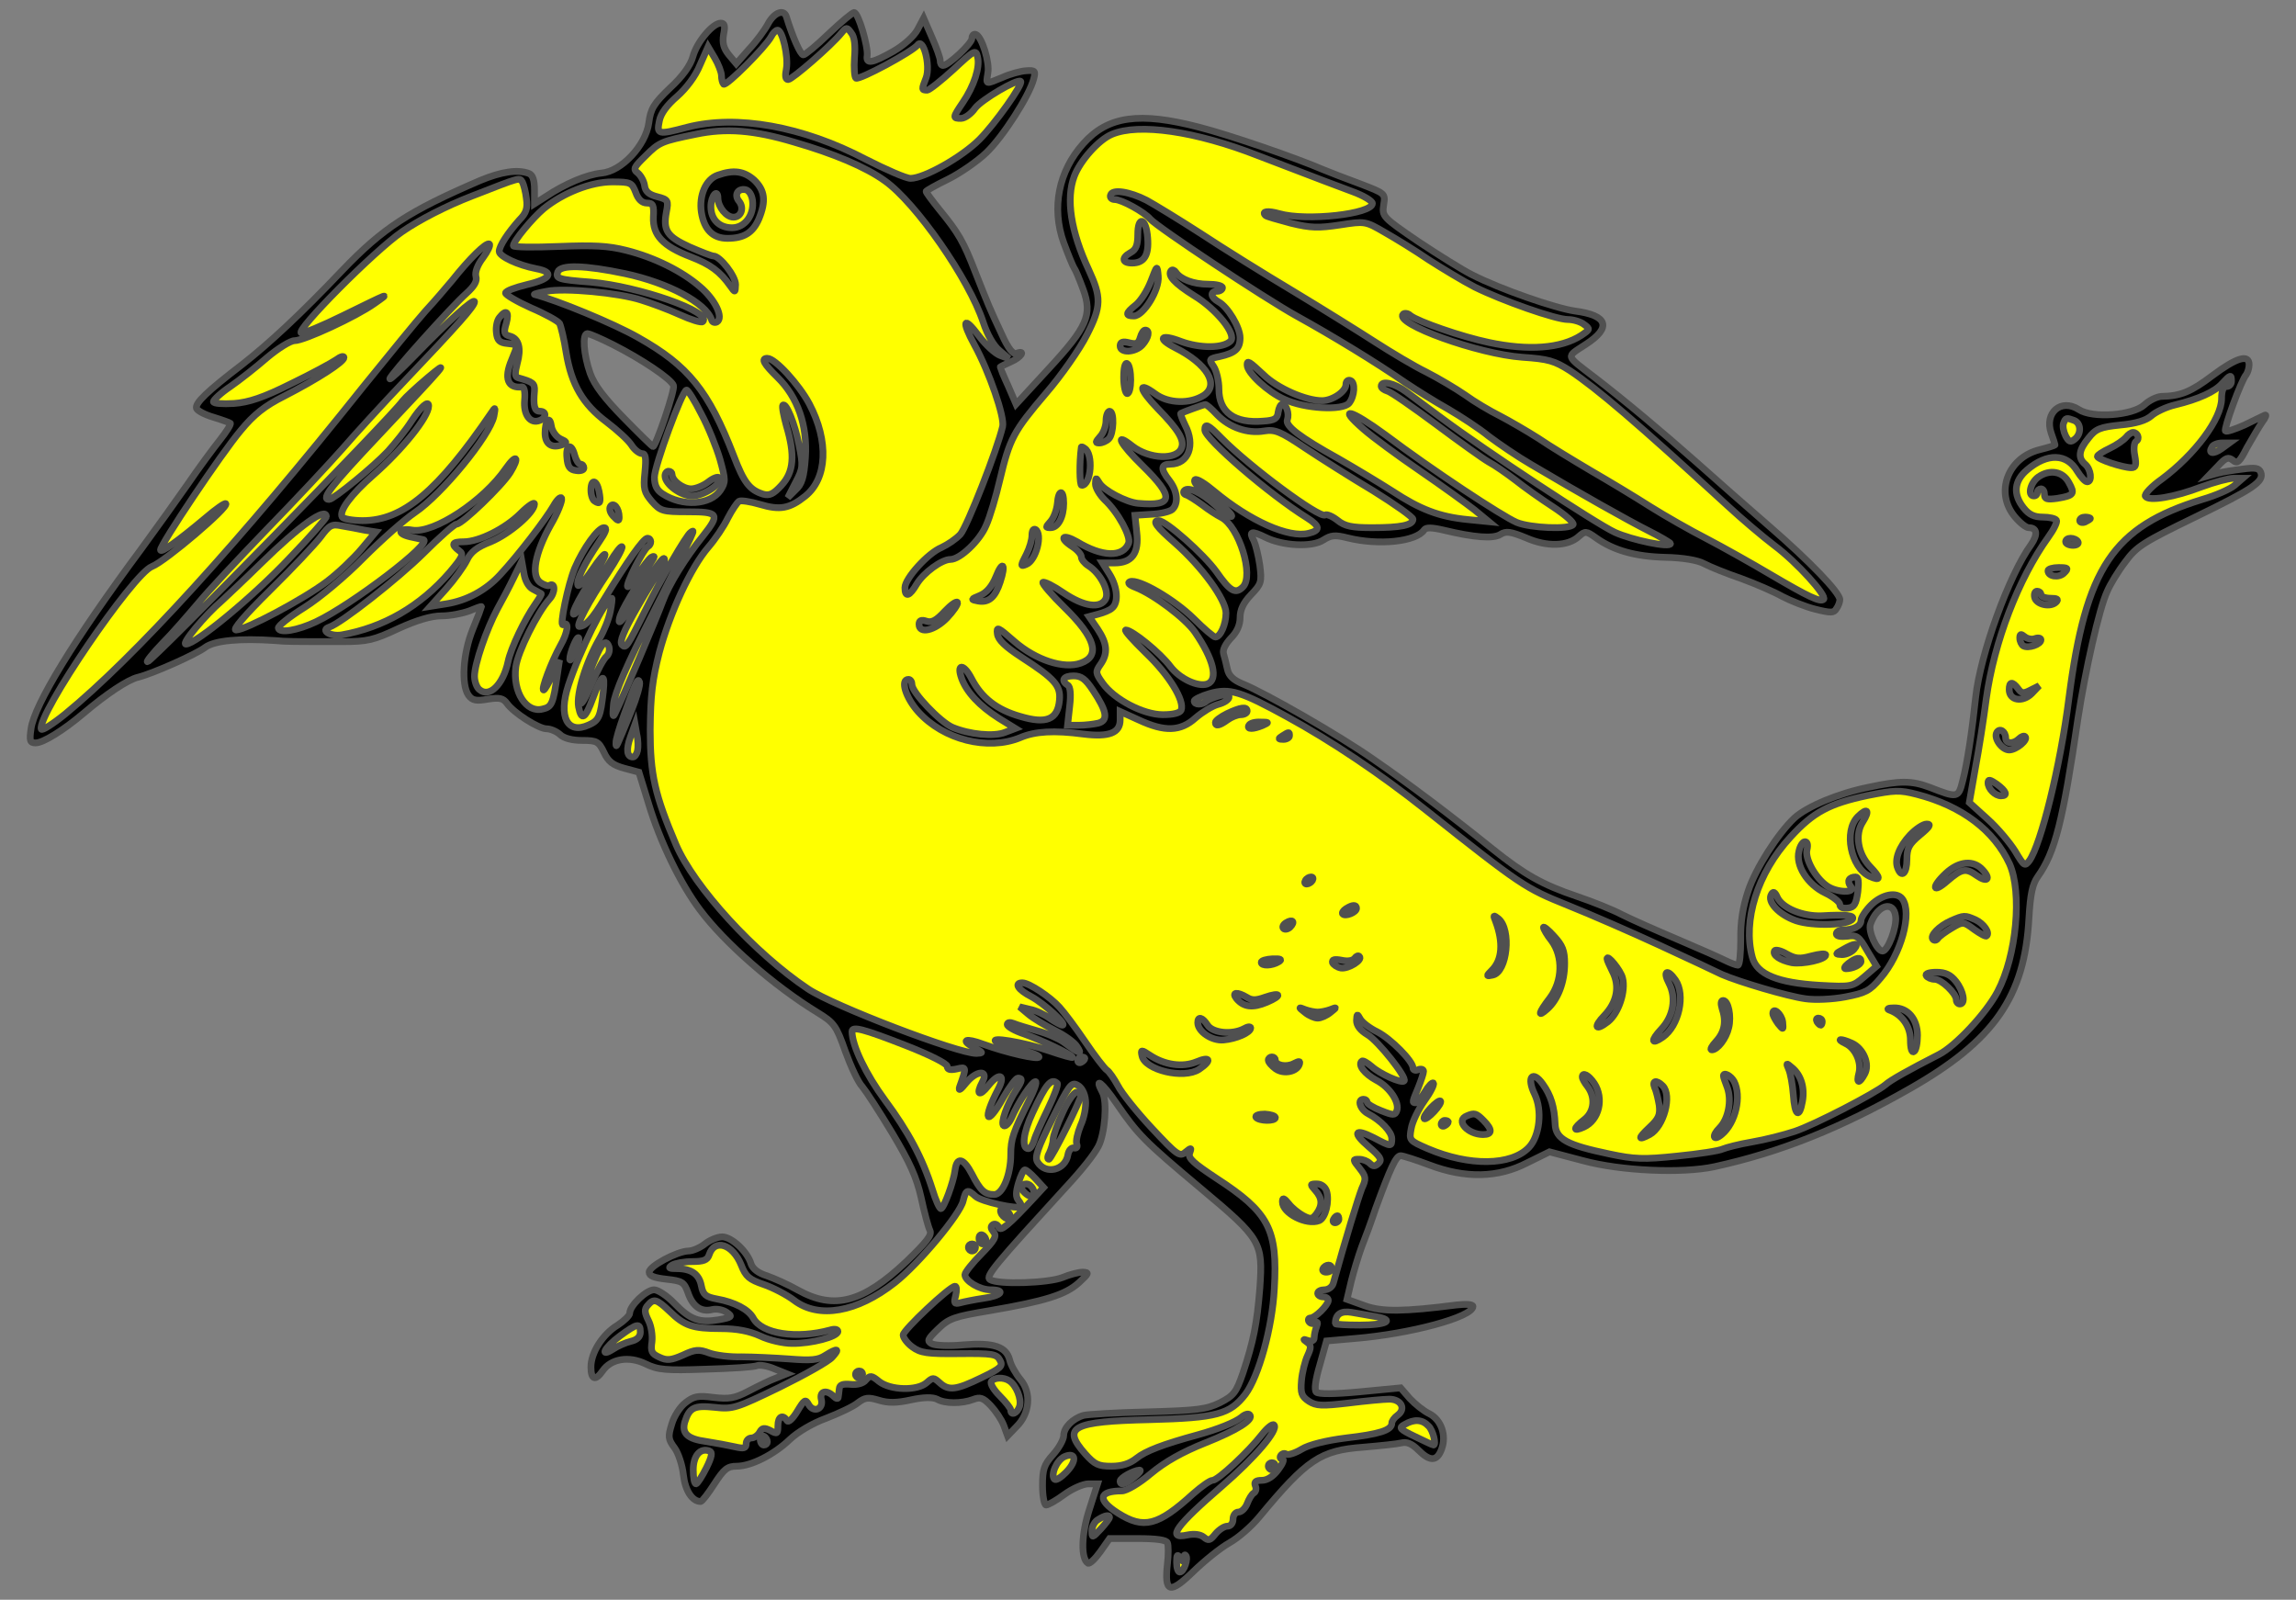 <?xml version="1.0" encoding="utf-8"?>
<svg xmlns:xl="http://www.w3.org/1999/xlink" xmlns:dc="http://purl.org/dc/elements/1.1/"
     xmlns="http://www.w3.org/2000/svg"
     xmlns:xlink="http://www.w3.org/1999/xlink"
     version="1.1"
     viewBox="34.997 63 338.503 235.833"
     width="338.503"
     height="235.833"
     preserveAspectRatio="xMidYMid meet"
     zoomAndPan="magnify"
     contentScriptType="application/ecmascript"
     contentStyleType="text/css">
   <rect x="34.997" y="63" width="338.503" height="235.833" fill="#808080" stroke="none"/>
   <defs/>
   <g stroke-opacity="1" fill="#ffff00" stroke-dasharray="none" fill-opacity="1"
      stroke="#505050">
      <title>Basilisk, Wings Displayed</title>
      <g>
         <title>Layer 2</title>
         <g>
            <g>
               <g  id="outline-0">
                  <path 
                        d="M 113.797 90.959 C 113.797 89.555 113.537 88.775 112.965 88.567 C 111.3 87.942 108.908 88.307 105.787 89.607 C 95.28 94.132 91.483 96.577 85.449 102.871 C 79.312 109.32 74.682 113.637 70.677 116.758 C 65.58 120.659 63.707 122.428 63.967 123.208 C 64.124 123.572 65.216 124.144 66.464 124.508 C 67.66 124.873 68.805 125.289 68.961 125.393 C 69.065 125.549 68.389 126.641 67.4 127.889 C 66.412 129.138 64.332 131.946 62.771 134.235 C 61.211 136.472 58.09 140.841 55.801 143.962 C 45.919 157.277 40.041 166.952 39.573 170.437 C 39.313 172.205 39.417 172.518 40.249 172.518 C 41.341 172.518 44.306 170.697 47.323 168.148 C 50.704 165.288 53.825 163.207 55.333 162.843 C 57.466 162.323 63.915 159.462 65.268 158.422 C 66.62 157.433 70.313 157.069 75.567 157.433 C 77.127 157.589 78.011 157.589 85.449 157.589 C 89.142 157.589 90.079 157.381 93.72 155.665 C 96.476 154.417 98.557 153.792 100.117 153.792 C 101.366 153.792 103.186 153.428 104.174 153.064 C 105.163 152.648 105.995 152.336 105.995 152.44 C 105.995 152.492 105.423 154 104.695 155.769 C 103.238 159.358 102.978 163.935 104.07 165.496 C 104.643 166.276 105.215 166.38 106.931 166.068 C 108.648 165.808 109.168 165.912 109.74 166.692 C 110.728 168.096 114.421 170.437 115.566 170.437 C 116.138 170.437 117.022 170.801 117.542 171.269 C 118.114 171.841 119.363 172.153 120.819 172.153 C 123.004 172.153 123.264 172.309 124.044 173.922 C 124.668 175.274 125.344 175.794 127.061 176.263 L 129.193 176.835 L 130.65 181.568 C 132.314 187.081 135.331 193.323 138.192 197.12 C 141.781 201.958 149.115 208.355 155.512 212.256 C 157.957 213.765 158.269 214.129 159.622 217.978 C 160.454 220.267 161.546 222.607 162.118 223.179 C 162.638 223.803 164.615 226.82 166.487 229.941 C 169.14 234.362 170.128 236.547 170.805 239.564 C 171.273 241.748 171.845 243.881 172.105 244.401 C 172.417 245.077 171.637 246.066 168.62 248.978 C 162.222 255.012 158.009 256.156 152.652 253.191 C 151.195 252.359 149.063 251.423 148.022 251.059 C 146.826 250.695 145.994 250.071 145.734 249.342 C 145.214 247.522 142.873 245.337 141.469 245.337 C 140.792 245.337 139.648 245.805 138.92 246.378 C 138.192 246.95 137.099 247.418 136.475 247.418 C 134.811 247.47 130.702 249.655 130.702 250.539 C 130.702 251.111 131.43 251.371 133.25 251.579 C 135.591 251.839 135.851 251.995 136.423 253.556 C 137.099 255.584 138.348 256.468 140.012 256.052 C 140.688 255.896 141.625 256.104 142.145 256.468 C 143.029 257.093 142.925 257.197 140.948 257.561 C 138.088 258.029 136.787 257.561 134.447 255.168 C 133.354 254.024 132.002 253.139 131.43 253.139 C 130.286 253.139 127.841 255.48 127.841 256.572 C 127.841 256.937 127.009 257.717 126.072 258.341 C 123.836 259.693 122.119 262.398 122.119 264.531 C 122.119 266.403 122.796 266.611 123.836 265.103 C 125.084 263.282 127.737 262.866 130.182 264.062 C 132.002 264.947 133.146 265.051 139.024 264.843 C 142.769 264.739 146.15 264.531 146.618 264.322 C 147.034 264.166 148.23 264.375 149.167 264.791 L 150.987 265.519 L 149.427 266.143 C 148.543 266.455 146.774 267.339 145.37 268.068 C 143.289 269.16 142.457 269.264 140.168 269.004 C 137.88 268.692 137.255 268.848 136.059 269.784 C 135.279 270.356 134.343 271.813 134.031 272.957 C 133.458 274.777 133.51 275.193 134.447 276.442 C 135.019 277.222 135.591 278.99 135.747 280.395 C 136.007 282.736 137.047 284.348 138.296 284.348 C 138.504 284.348 139.388 283.204 140.324 281.747 C 141.729 279.563 142.249 279.147 143.601 279.147 C 145.734 279.147 149.115 277.43 151.455 275.193 C 152.548 274.153 154.784 272.801 156.813 272.073 C 158.685 271.344 160.818 270.356 161.494 269.784 C 162.534 269.004 163.002 268.952 164.563 269.42 C 165.915 269.836 167.164 269.836 169.296 269.368 C 171.221 268.952 172.469 268.952 173.145 269.264 C 174.29 269.94 176.786 269.94 178.451 269.316 C 179.491 268.9 179.959 269.056 181.051 270.2 C 181.78 270.98 182.664 272.281 182.976 273.113 L 183.548 274.673 L 184.848 273.321 C 186.825 271.396 187.085 268.328 185.473 266.403 C 184.744 265.519 184.016 264.218 183.86 263.49 C 183.34 261.514 181.519 260.89 177.046 261.254 C 174.966 261.462 172.885 261.358 172.365 261.098 C 171.637 260.682 171.741 260.421 173.301 258.913 C 174.914 257.353 175.642 257.093 180.947 256.208 C 189.114 254.804 192.078 253.868 194.055 252.099 C 195.563 250.695 195.615 250.591 194.627 250.539 C 194.003 250.539 192.651 250.903 191.662 251.319 C 189.582 252.151 182.144 252.411 180.947 251.631 C 180.219 251.163 181.832 249.29 191.87 238.315 C 194.627 235.351 196.239 233.27 196.916 232.022 C 197.904 230.201 198.268 225.364 197.54 224.064 C 196.239 221.619 197.488 222.555 199.62 225.676 C 202.793 230.305 203.678 231.19 212.052 238.211 C 220.946 245.649 221.206 246.118 220.738 252.879 C 220.322 258.081 219.802 260.734 218.242 265.415 C 217.253 268.276 216.889 268.744 214.861 269.784 C 212.832 270.772 211.532 270.928 204.198 271.136 C 199.568 271.24 195.303 271.5 194.731 271.656 C 193.119 272.125 191.818 273.477 191.818 274.621 C 191.818 275.193 191.142 276.442 190.258 277.43 C 188.905 278.938 188.697 279.615 188.697 282.007 C 188.697 283.568 188.958 284.868 189.218 284.868 C 189.53 284.868 190.726 284.192 191.922 283.308 C 193.067 282.475 194.679 281.747 195.459 281.747 L 196.812 281.747 L 195.615 285.492 C 194.419 289.133 194.315 292.774 195.407 293.45 C 195.667 293.554 196.448 292.826 197.228 291.734 L 198.58 289.809 L 202.741 289.809 C 205.498 289.809 206.954 290.017 207.11 290.434 C 207.267 290.798 207.267 292.202 207.11 293.554 C 206.642 297.82 207.475 298.028 210.907 294.699 C 212.572 293.086 214.965 291.162 216.265 290.434 C 217.565 289.705 219.542 287.989 220.686 286.585 C 227.708 278.106 229.685 276.806 236.03 276.338 C 238.475 276.13 240.972 275.87 241.596 275.714 C 242.376 275.506 243.156 275.818 244.093 276.754 C 245.809 278.47 246.849 278.47 247.525 276.65 C 248.306 274.621 247.473 272.281 245.705 271.396 C 244.925 271.032 243.624 269.992 242.844 269.16 L 241.492 267.599 L 235.51 268.172 C 231.661 268.536 229.373 268.536 229.06 268.224 C 228.748 267.911 228.904 266.507 229.581 264.218 L 230.569 260.682 L 234.73 260.317 C 242.948 259.641 252.155 257.145 252.155 255.584 C 252.155 255.272 251.114 255.22 249.71 255.376 C 242.012 256.364 238.735 256.416 236.186 255.48 L 233.586 254.544 L 234.21 251.891 C 234.574 250.435 235.25 248.198 235.718 246.898 C 236.238 245.597 237.175 243.049 237.799 241.176 C 239.983 235.195 240.816 233.374 241.492 233.374 C 241.856 233.374 243.78 233.998 245.705 234.726 C 251.062 236.755 255.848 236.651 260.165 234.414 L 263.442 232.802 L 268.383 234.102 C 273.897 235.611 282.999 236.027 287.784 234.987 C 297.511 232.854 306.353 229.317 316.652 223.439 C 329.032 216.365 333.505 209.916 334.129 198.317 C 334.337 194.78 334.649 193.323 335.429 192.231 C 337.978 188.642 339.122 184.169 341.359 168.877 C 342.451 161.803 344.48 152.7 345.676 150.151 C 346.092 149.163 347.289 147.187 348.329 145.834 C 349.993 143.546 351.034 142.921 358.524 139.28 C 367.314 135.015 368.822 133.975 368.302 132.623 C 368.042 131.998 367.522 131.894 365.598 132.155 C 364.297 132.311 362.633 132.571 361.905 132.779 L 360.604 133.143 L 362.009 131.686 C 363.153 130.438 363.517 130.334 364.193 130.854 C 364.869 131.426 365.182 131.114 366.274 128.982 C 367.054 127.629 368.042 125.913 368.51 125.237 C 369.031 124.56 369.187 124.092 368.927 124.196 C 368.614 124.352 367.262 124.977 365.91 125.653 C 364.505 126.277 363.257 126.693 363.101 126.537 C 362.789 126.277 365.442 118.995 366.17 118.215 C 366.378 117.903 366.586 117.278 366.586 116.758 C 366.586 115.146 364.713 115.718 361.176 118.371 C 358.004 120.763 356.495 121.388 353.634 121.44 C 352.958 121.492 351.866 122.012 351.138 122.688 C 349.421 124.248 343.492 124.716 341.463 123.364 C 338.862 121.7 336.366 123.832 337.406 126.849 C 337.718 127.733 337.978 128.514 337.978 128.566 C 337.978 128.67 336.938 128.982 335.69 129.294 C 330.956 130.49 329.084 135.639 332.048 139.176 C 332.777 140.061 333.713 140.789 334.077 140.789 C 335.325 140.789 335.481 141.777 334.441 143.286 C 331.164 147.811 326.951 159.462 326.275 165.756 C 325.755 170.697 325.027 175.586 324.35 178.135 C 323.726 180.632 323.622 180.684 319.513 179.071 C 316.86 178.083 315.196 178.031 310.411 179.071 C 306.041 179.956 301.412 181.88 299.54 183.597 C 297.147 185.833 293.818 191.035 292.726 194.363 C 291.946 196.704 291.581 198.941 291.634 201.489 C 291.634 203.57 291.477 205.286 291.217 205.286 C 291.009 205.286 290.125 204.974 289.293 204.558 C 288.461 204.142 285.288 202.738 282.219 201.437 C 279.15 200.137 275.509 198.525 274.157 197.848 C 272.804 197.12 269.788 195.924 267.499 195.144 C 262.402 193.427 259.749 191.919 255.068 188.174 C 248.93 183.232 242.428 178.343 237.435 174.91 C 232.389 171.373 221.57 165.184 218.242 163.831 C 216.837 163.259 216.161 162.635 215.953 161.647 C 215.797 160.918 215.537 159.878 215.381 159.358 C 215.225 158.786 215.693 157.902 216.473 157.069 C 217.357 156.185 217.825 155.145 217.825 154.052 C 217.825 152.908 218.293 151.868 219.438 150.672 C 220.946 149.111 221.05 148.799 220.738 146.354 C 220.53 144.898 220.114 143.286 219.854 142.713 C 219.074 141.309 219.49 141.205 221.518 142.193 C 224.119 143.494 228.436 143.702 230.101 142.609 C 231.245 141.881 231.817 141.829 233.69 142.297 C 238.267 143.442 243.832 142.869 244.977 141.101 C 245.237 140.737 246.069 140.737 247.838 141.153 C 252.363 142.245 255.172 142.453 256.212 141.777 C 257.044 141.257 257.72 141.361 260.009 142.297 C 263.078 143.65 266.147 143.546 267.759 142.089 C 268.695 141.257 268.851 141.257 270.308 142.297 C 272.856 144.118 276.081 145.054 280.502 145.158 C 283.051 145.21 285.288 145.574 286.224 146.094 C 287.108 146.562 289.553 147.551 291.685 148.279 C 293.818 149.059 296.575 150.255 297.771 150.932 C 298.967 151.556 301.152 152.44 302.608 152.804 C 304.897 153.376 305.365 153.376 305.729 152.752 C 306.041 152.336 306.249 151.712 306.249 151.4 C 306.249 150.359 301.724 145.678 295.899 140.633 C 292.882 138.032 288.045 133.767 285.132 131.166 C 280.086 126.693 274.417 121.96 270.152 118.683 C 265.678 115.25 265.834 115.718 268.747 113.794 C 272.648 111.297 272.076 109.476 267.187 108.852 C 264.274 108.436 256.16 105.627 251.999 103.495 C 250.646 102.819 247.057 100.582 244.093 98.605 C 238.839 95.016 238.735 94.912 238.995 93.196 C 239.255 91.531 239.255 91.531 235.458 90.075 C 233.326 89.295 230.933 88.359 230.049 87.994 C 225.94 86.226 216.265 82.897 211.792 81.753 C 203.001 79.464 198.372 80.088 194.731 84.145 C 191.038 88.255 189.998 93.664 191.818 98.761 C 192.494 100.582 193.171 102.246 193.379 102.558 C 193.587 102.819 194.159 104.223 194.679 105.627 C 196.083 109.424 195.303 111.193 189.582 117.382 L 184.796 122.584 L 183.652 119.931 C 182.976 118.475 182.456 117.174 182.456 117.122 C 182.456 117.07 183.184 116.706 184.016 116.342 C 185.525 115.718 186.305 114.522 184.848 115.094 C 184.38 115.302 183.652 114.418 182.716 112.337 C 180.843 108.332 180.687 107.916 178.815 103.183 C 177.046 98.605 176.318 97.357 173.509 93.924 C 172.417 92.572 171.533 91.375 171.533 91.219 C 171.533 91.115 172.989 90.283 174.81 89.399 C 176.578 88.515 179.127 86.746 180.427 85.498 C 182.872 83.157 186.773 77.072 187.397 74.627 C 187.709 73.483 187.605 73.326 186.253 73.431 C 185.473 73.483 183.912 73.899 182.768 74.419 C 180.219 75.459 180.375 75.511 180.635 73.795 C 180.947 72.234 179.751 68.385 178.867 68.073 C 178.555 67.969 178.295 68.229 178.295 68.645 C 178.295 69.425 174.81 72.65 174.029 72.65 C 173.769 72.65 173.613 72.338 173.613 71.922 C 173.613 71.558 173.041 69.946 172.365 68.437 L 171.169 65.68 L 170.284 67.345 C 169.764 68.333 168.308 69.633 166.695 70.57 C 163.575 72.338 162.638 72.494 162.846 71.194 C 163.002 69.842 161.546 64.848 160.922 64.848 C 160.662 64.848 158.997 66.253 157.177 67.969 C 155.408 69.686 153.692 71.09 153.432 71.09 C 153.016 71.09 151.871 68.489 150.935 65.472 C 150.571 64.276 149.115 64.848 148.23 66.513 C 147.762 67.397 146.514 69.113 145.422 70.258 L 143.549 72.39 L 142.457 71.09 C 141.677 70.102 141.469 69.373 141.677 68.073 C 141.937 66.825 141.833 66.409 141.261 66.409 C 140.064 66.409 137.724 69.217 137.151 71.35 C 136.787 72.65 135.643 74.263 133.77 75.979 C 131.378 78.268 130.91 79.048 130.65 81.129 C 130.182 84.458 126.645 88.255 123.68 88.515 C 121.547 88.723 118.322 90.075 115.514 91.948 L 113.797 93.04 L 113.797 90.959 Z M 125.344 113.794 L 125.344 113.794 C 129.557 115.926 133.927 118.839 134.291 119.827 C 134.551 120.451 131.69 128.826 131.274 128.826 C 131.17 128.826 129.245 126.953 127.009 124.664 C 124.096 121.7 122.639 119.775 122.015 118.059 C 121.027 115.25 120.819 112.181 121.599 112.181 C 121.911 112.181 123.576 112.909 125.344 113.794 Z M 314.468 198.108 L 314.468 198.108 C 314.676 199.669 313.323 203.206 312.543 203.206 C 311.711 203.206 310.359 200.241 310.775 199.201 C 311.763 196.392 314.208 195.664 314.468 198.108 Z"
                        fill="black"/>
               </g>
            </g>
            <g>
               <path d="M 160.974 71.506 C 160.87 73.014 160.974 74.367 161.182 74.523 C 161.702 74.835 169.504 70.622 170.284 69.633 C 171.117 68.489 172.209 72.65 171.533 74.471 C 170.857 76.187 170.857 76.291 171.689 76.291 C 172.001 76.291 173.769 74.887 175.59 73.222 C 178.659 70.362 178.867 70.258 179.127 71.402 C 179.491 72.91 178.607 75.667 176.942 78.112 C 175.434 80.348 175.434 80.452 176.682 80.452 C 177.254 80.452 178.191 79.776 178.763 78.944 C 179.699 77.696 185.004 74.575 185.473 74.991 C 185.889 75.355 181.676 81.285 179.387 83.573 C 176.786 86.174 171.221 89.295 169.244 89.295 C 168.568 89.295 165.603 87.994 162.638 86.486 C 153.328 81.597 143.601 79.88 136.319 81.753 C 132.002 82.897 131.794 82.845 132.21 80.817 C 132.418 79.724 133.354 78.476 134.811 77.228 C 136.163 76.031 137.516 74.263 138.192 72.598 L 139.388 69.894 L 140.376 71.558 C 140.896 72.442 141.365 73.639 141.365 74.159 C 141.365 74.679 141.521 75.251 141.677 75.407 C 142.041 75.771 147.866 69.946 148.699 68.385 C 148.959 67.865 149.375 67.449 149.635 67.449 C 150.363 67.449 151.247 71.402 150.935 73.118 C 150.727 74.159 150.779 74.731 151.195 74.731 C 151.767 74.731 157.541 69.738 159.049 67.865 C 159.778 66.981 159.882 66.981 160.506 67.865 C 160.974 68.437 161.13 69.686 160.974 71.506 Z"/>
            </g>
            <g>
               <path d="M 152.027 83.937 C 157.957 85.654 162.638 87.63 165.447 89.659 C 170.024 92.884 177.879 104.171 179.959 110.517 C 180.531 112.285 181.467 113.95 182.352 114.678 L 183.756 115.874 L 182.456 115.406 C 181.728 115.146 180.323 113.846 179.335 112.545 C 177.046 109.476 176.682 110.205 178.659 113.846 C 180.843 117.799 183.132 124.508 182.82 125.861 C 182.04 129.242 177.566 140.685 176.578 141.777 C 175.954 142.453 174.706 143.286 173.821 143.702 C 171.793 144.534 168.412 148.279 168.412 149.631 C 168.412 151.14 169.088 150.932 170.18 149.059 C 171.169 147.447 173.821 145.47 175.122 145.47 C 176.526 145.47 179.439 142.713 180.375 140.477 C 180.947 139.228 181.832 136.212 182.404 133.767 C 183.86 127.629 184.432 126.589 189.166 121.023 C 191.506 118.319 194.211 114.418 195.251 112.337 C 197.384 108.176 197.384 106.824 195.511 102.767 C 192.859 97.097 192.13 92.312 193.379 88.983 C 194.263 86.642 197.02 83.573 198.944 82.793 C 202.897 81.129 211.272 82.325 220.53 85.966 C 230.309 89.711 231.661 90.231 234.47 91.271 C 236.03 91.844 237.331 92.624 237.331 92.988 C 237.331 94.548 227.604 95.641 223.599 94.496 C 221.935 94.028 220.946 94.132 221.57 94.756 C 221.674 94.912 223.391 95.38 225.315 95.901 C 228.28 96.629 229.425 96.629 232.545 96.161 C 236.238 95.589 236.29 95.589 239.151 97.253 C 240.712 98.137 243.676 99.958 245.653 101.31 C 247.682 102.61 250.698 104.431 252.415 105.315 C 256.524 107.344 264.378 110.101 266.147 110.101 C 266.927 110.101 268.019 110.413 268.539 110.829 C 269.475 111.505 269.423 111.557 268.123 112.441 C 265.158 114.366 260.373 114.73 254.495 113.481 C 250.49 112.649 244.093 110.413 242.948 109.528 C 242.584 109.164 242.064 109.112 241.856 109.32 C 240.504 110.725 252.935 115.198 259.437 115.666 C 263.286 115.926 264.17 116.186 266.459 117.643 C 270.516 120.347 276.237 125.237 289.813 137.668 C 291.842 139.541 294.91 142.141 296.627 143.442 C 299.904 145.886 304.377 150.828 303.857 151.348 C 303.389 151.816 301.62 150.984 296.055 147.707 C 293.246 146.042 288.981 143.65 286.588 142.401 C 284.247 141.205 280.502 139.072 278.266 137.668 C 276.081 136.264 272.18 133.923 269.579 132.415 C 267.031 130.906 263.494 128.774 261.829 127.629 C 260.113 126.537 257.512 125.029 256.108 124.3 C 254.651 123.572 252.363 122.22 251.01 121.232 C 249.658 120.295 247.109 118.787 245.289 117.851 C 243.468 116.966 240.087 114.938 237.747 113.429 C 235.406 111.921 229.997 108.54 225.68 105.939 C 221.414 103.391 215.225 99.542 212 97.409 C 208.775 95.328 205.186 93.144 204.042 92.52 C 201.493 91.219 198.996 90.855 198.736 91.74 C 198.58 92.104 198.892 92.416 199.36 92.416 C 200.349 92.416 203.678 94.236 204.562 95.276 C 205.602 96.473 221.362 106.928 226.148 109.58 C 231.505 112.545 237.747 116.342 242.272 119.463 C 243.832 120.503 246.641 122.272 248.514 123.312 C 250.386 124.404 253.091 126.173 254.495 127.317 C 255.952 128.41 258.761 130.334 260.737 131.478 C 268.123 135.848 274.885 139.645 278.058 141.257 C 279.826 142.141 281.283 143.025 281.283 143.13 C 281.283 143.806 275.561 142.609 273.064 141.465 C 270.256 140.165 253.923 129.398 247.577 124.664 C 245.653 123.26 243.312 121.492 242.324 120.763 C 240.556 119.463 238.631 119.047 238.631 119.931 C 238.631 120.191 239.047 120.503 239.567 120.659 C 240.035 120.763 243.26 123 246.693 125.549 C 250.178 128.149 253.663 130.646 254.495 131.114 C 255.38 131.582 257.096 132.779 258.396 133.767 C 259.697 134.807 262.193 136.576 263.962 137.72 C 265.782 138.916 267.083 140.061 266.927 140.321 C 266.459 141.101 260.581 140.841 258.604 140.009 C 256.42 139.072 246.173 132.311 239.255 127.109 C 234.158 123.364 232.025 122.792 236.03 126.277 C 237.331 127.421 241.076 130.178 244.353 132.415 C 247.63 134.651 251.27 137.304 252.415 138.188 L 254.495 139.905 L 251.375 139.593 C 247.161 139.176 244.353 138.084 240.244 135.379 C 238.371 134.183 234.834 132.05 232.389 130.646 C 226.564 127.421 224.431 125.757 224.795 124.873 C 225.107 123.988 224.639 122.584 224.067 122.584 C 223.807 122.584 223.547 123.104 223.443 123.728 C 223.339 124.716 222.923 124.977 221.258 125.081 C 216.993 125.445 214.705 123.78 214.705 120.347 C 214.705 119.151 214.34 117.643 213.924 117.018 C 213.196 115.978 213.248 115.874 214.809 115.562 C 217.097 115.042 217.825 114.418 217.825 112.805 C 217.825 111.245 216.005 108.228 214.653 107.5 C 213.456 106.824 213.352 105.939 214.444 105.939 C 214.861 105.939 215.225 105.679 215.225 105.419 C 215.225 105.107 214.288 104.899 213.092 104.899 C 210.96 104.899 209.035 104.171 208.359 103.131 C 208.151 102.819 207.839 102.715 207.683 102.871 C 207.058 103.547 208.099 104.743 211.012 106.564 C 214.392 108.592 217.357 112.337 216.421 113.273 C 215.329 114.366 211.896 114.366 209.087 113.325 C 206.122 112.181 205.498 112.857 208.255 114.262 C 212.988 116.654 214.809 119.723 212.468 121.284 C 210.439 122.584 207.214 122.48 205.342 121.076 C 202.637 119.099 202.897 120.347 205.706 123.26 C 208.723 126.329 209.659 127.889 209.191 129.034 C 208.515 130.854 204.458 130.698 201.961 128.774 C 199.152 126.537 200.089 128.41 203.469 131.686 C 208.203 136.316 207.995 137.668 202.793 137.2 C 201.025 137.044 197.696 135.275 197.072 134.183 C 196.552 133.351 196.552 133.351 196.5 134.339 C 196.5 134.911 197.124 135.952 197.852 136.68 C 199.828 138.5 201.753 142.089 201.389 143.077 C 200.557 145.21 197.488 145.106 193.795 142.869 C 191.61 141.621 191.038 142.245 193.119 143.598 C 193.847 144.066 194.419 144.742 194.419 145.106 C 194.419 145.47 194.887 146.042 195.459 146.406 C 197.228 147.499 198.58 150.151 198.008 151.296 C 197.228 152.752 194.835 152.44 191.818 150.411 C 190.31 149.371 188.958 148.695 188.749 148.851 C 188.593 149.007 190.05 150.724 191.974 152.596 C 196.5 157.017 197.28 159.722 194.315 160.762 C 191.818 161.647 187.709 160.294 184.588 157.589 C 182.092 155.405 181.884 155.301 182.04 156.445 C 182.144 157.329 183.184 158.318 185.577 159.878 C 190.466 163.051 191.402 164.039 191.194 166.224 C 190.934 169.085 189.27 169.761 185.421 168.616 C 181.936 167.628 179.699 165.86 178.243 163.051 C 177.098 160.814 175.954 160.762 176.786 163.051 C 177.514 165.027 179.387 167.056 182.248 168.877 L 184.692 170.385 L 183.184 170.957 C 181.519 171.633 177.931 171.269 175.434 170.229 C 173.613 169.449 169.452 165.079 169.452 163.935 C 169.452 163.519 169.244 163.155 168.932 163.155 C 167.684 163.155 168.516 165.86 170.388 167.94 C 174.081 172.049 180.635 173.714 185.421 171.737 C 187.605 170.801 190.414 170.645 194.731 171.217 C 198.476 171.685 200.141 171.061 200.141 169.137 L 200.141 167.888 L 202.897 169.137 C 206.694 170.905 209.035 170.853 211.272 168.825 C 212.312 167.94 213.768 167.056 214.548 166.848 C 216.525 166.328 216.837 165.079 214.861 165.548 C 214.08 165.756 213.196 166.12 212.936 166.328 C 212.26 166.952 211.064 166.952 211.064 166.328 C 211.064 166.12 212.104 165.6 213.352 165.236 C 216.317 164.403 217.929 164.923 224.847 168.72 C 231.297 172.257 238.371 176.991 245.133 182.348 C 259.385 193.635 259.801 193.895 266.095 196.444 C 269.475 197.796 275.561 200.449 279.722 202.374 C 283.883 204.298 287.993 206.223 288.825 206.639 C 291.321 207.731 298.499 209.864 301.152 210.228 C 302.556 210.436 305.105 210.332 307.03 209.968 C 309.995 209.396 310.671 209.083 312.231 207.211 C 315.3 203.674 316.964 197.536 315.456 195.508 C 314.624 194.415 312.491 194.832 310.879 196.392 C 310.046 197.224 309.37 198.265 309.37 198.681 C 309.37 199.513 308.278 200.085 306.718 200.085 C 306.197 200.085 305.729 200.345 305.729 200.657 C 305.729 201.021 306.353 201.125 307.342 201.021 C 308.746 200.813 309.058 201.021 310.255 203.102 L 311.659 205.442 L 309.838 207.003 C 308.122 208.459 307.966 208.511 303.285 208.251 C 297.095 207.887 294.026 206.639 293.35 204.142 C 291.894 198.733 294.078 191.711 298.967 186.405 C 302.348 182.712 304.689 181.464 310.359 180.268 C 314.312 179.487 315.04 179.435 317.641 180.112 C 324.246 181.828 328.98 185.417 331.268 190.358 C 333.141 194.572 332.309 203.882 329.5 209.188 C 327.835 212.36 323.31 217.198 320.865 218.446 C 316.392 220.735 313.688 222.243 312.959 222.919 C 311.451 224.168 302.556 228.797 299.592 229.785 C 298.031 230.305 295.17 231.033 293.298 231.346 C 291.425 231.658 289.449 232.178 288.981 232.386 C 288.461 232.646 285.444 233.114 282.271 233.426 C 277.33 233.946 275.925 233.894 272.284 233.114 C 266.043 231.814 264.378 230.929 264.274 228.745 C 264.17 226.144 263.65 224.48 262.454 222.815 C 260.945 220.683 260.009 221.775 261.257 224.324 C 262.402 226.716 261.985 230.461 260.425 232.126 C 257.824 234.882 251.583 234.935 245.497 232.334 C 242.74 231.137 242.74 231.085 243.052 229.369 C 243.208 228.381 244.093 226.56 244.977 225.312 C 245.913 224.012 246.485 222.867 246.329 222.659 C 246.173 222.503 245.601 223.075 245.081 223.96 C 244.561 224.844 243.936 225.572 243.728 225.572 C 243.156 225.572 243.208 225.468 244.093 223.335 C 244.509 222.295 244.873 221.203 244.873 220.943 C 244.873 220.631 244.509 220.527 244.093 220.683 C 243.676 220.891 243.312 220.735 243.312 220.423 C 243.312 219.434 240.087 216.157 238.059 215.117 C 236.967 214.597 235.822 213.713 235.562 213.245 C 235.094 212.412 235.042 212.412 234.99 213.453 C 234.99 214.181 235.562 214.909 236.602 215.533 C 238.163 216.417 242.48 221.879 242.012 222.347 C 241.648 222.763 238.423 221.307 237.227 220.214 C 236.55 219.642 235.926 219.278 235.77 219.434 C 235.146 220.006 236.186 221.307 237.903 222.243 C 239.931 223.283 241.388 225.572 240.92 226.768 C 240.66 227.444 240.4 227.444 238.579 226.716 C 237.487 226.3 236.55 225.728 236.55 225.468 C 236.55 225.26 236.342 225.052 236.03 225.052 C 235.042 225.052 235.51 226.56 236.707 227.184 C 238.579 228.173 240.191 229.837 240.191 230.877 C 240.191 232.074 240.087 232.074 237.539 230.721 C 234.678 229.265 234.314 229.941 236.811 232.074 C 238.475 233.478 238.787 233.946 238.267 234.466 C 237.747 234.987 237.435 234.987 236.967 234.518 C 236.602 234.154 235.926 233.894 235.354 233.894 C 234.418 233.894 234.418 233.946 235.458 235.247 C 236.394 236.443 236.446 236.755 235.77 238.211 C 235.25 239.564 233.43 245.441 231.557 252.203 C 231.401 252.723 230.829 253.139 230.257 253.139 C 229.737 253.139 229.268 253.348 229.268 253.66 C 229.268 253.92 229.633 254.18 230.049 254.18 C 230.465 254.18 230.829 254.388 230.829 254.7 C 230.829 255.376 228.904 257.301 228.176 257.301 C 227.916 257.301 227.812 257.561 227.968 257.821 C 228.176 258.133 228.54 258.185 228.852 258.029 C 229.268 257.769 229.321 257.977 229.112 258.549 C 228.904 259.069 228.748 259.797 228.748 260.213 C 228.748 260.63 228.384 260.786 227.864 260.63 C 227.084 260.369 227.084 260.421 227.656 260.838 C 228.332 261.306 228.332 261.618 227.76 262.866 C 227.396 263.646 226.98 265.311 226.876 266.507 C 226.72 268.38 226.876 268.848 227.968 269.576 C 229.06 270.252 229.841 270.304 233.794 269.836 C 236.29 269.524 239.047 269.264 239.827 269.264 C 241.544 269.264 242.324 270.668 241.076 271.604 C 240.556 271.969 240.191 272.489 240.191 272.801 C 240.191 273.841 238.371 274.413 233.43 274.985 C 230.517 275.349 227.968 275.974 226.876 276.65 C 225.94 277.222 224.899 277.534 224.639 277.378 C 224.379 277.17 224.015 277.274 223.807 277.586 C 223.651 277.846 223.755 278.106 224.067 278.106 C 224.379 278.106 224.119 278.782 223.443 279.667 C 222.715 280.655 221.83 281.227 221.05 281.227 C 220.166 281.227 219.854 281.435 220.062 282.007 C 220.27 282.423 220.166 282.892 219.854 283.1 C 219.542 283.256 219.126 283.984 218.866 284.66 C 218.606 285.336 218.033 285.908 217.565 285.908 C 217.149 285.908 216.785 286.377 216.785 286.949 C 216.785 287.573 216.421 287.989 215.953 287.989 C 215.485 287.989 214.705 288.509 214.184 289.133 C 213.404 290.122 213.144 290.174 212.468 289.601 C 211.948 289.185 211.064 289.081 210.023 289.289 C 206.902 289.966 208.411 287.885 215.121 282.111 C 220.062 277.846 223.547 273.737 222.819 273.061 C 222.611 272.853 221.83 273.477 221.05 274.465 C 219.022 277.066 214.548 281.227 213.768 281.227 C 213.404 281.227 212.156 282.111 210.907 283.204 C 205.706 287.937 203.626 288.457 199.828 286.064 C 196.708 284.088 196.968 282.788 200.401 282.788 C 201.077 282.788 202.949 281.695 204.666 280.239 C 206.798 278.47 209.295 277.066 212.676 275.714 C 217.409 273.841 219.958 272.229 219.23 271.552 C 219.022 271.344 218.502 271.5 218.033 271.917 C 217.149 272.645 214.601 273.685 211.584 274.517 C 206.434 275.922 203.886 276.91 202.585 277.95 C 201.545 278.782 200.401 279.147 198.84 279.147 C 196.916 279.147 196.396 278.886 194.991 277.326 C 191.506 273.373 193.067 272.541 204.562 272.281 C 214.392 272.021 216.317 271.5 218.606 268.536 C 220.582 265.883 222.559 258.757 222.871 253.035 C 223.391 244.193 222.091 241.748 214.34 236.703 C 210.96 234.466 210.127 233.738 210.387 233.01 C 210.699 232.178 210.647 232.126 209.763 232.854 C 208.931 233.582 208.515 233.27 204.822 229.317 C 202.585 226.924 200.349 224.116 199.828 223.075 C 199.256 222.035 198.528 220.943 198.164 220.735 C 197.852 220.527 196.396 218.654 194.991 216.573 C 193.587 214.493 191.87 212.204 191.194 211.476 C 189.842 209.968 186.721 207.887 185.733 207.887 C 184.432 207.887 185.108 208.927 187.033 209.916 C 188.905 210.904 192.442 214.129 191.61 214.129 C 191.402 214.129 190.57 213.661 189.79 213.141 C 189.01 212.568 187.709 211.944 186.825 211.788 L 185.317 211.424 L 186.617 212.516 C 187.345 213.141 189.114 214.181 190.518 214.909 C 191.974 215.637 193.431 216.678 193.795 217.302 C 194.575 218.498 194.263 218.446 191.818 216.626 C 191.09 216.105 189.322 215.325 187.917 214.961 C 186.461 214.545 184.9 214.077 184.432 213.869 C 183.912 213.661 183.496 213.713 183.496 214.025 C 183.496 214.337 184.588 214.961 185.993 215.429 C 188.593 216.365 192.807 218.342 193.119 218.862 C 193.223 219.018 191.714 218.602 189.738 217.926 C 185.941 216.626 180.531 215.741 181.936 216.626 C 182.352 216.886 183.964 217.406 185.473 217.77 C 186.929 218.082 188.177 218.602 188.177 218.81 C 188.177 219.278 183.392 218.186 179.959 216.938 C 177.306 215.949 176.526 216.313 178.659 217.458 C 179.959 218.186 180.011 218.238 178.971 218.29 C 176.318 218.342 157.801 211.268 154.108 208.771 C 146.254 203.518 137.359 193.791 134.655 187.498 C 131.534 180.164 130.858 177.147 130.858 170.593 C 130.91 165.496 131.17 163.207 132.21 159.15 C 133.77 153.324 136.839 146.666 139.44 143.65 C 140.428 142.505 141.729 140.581 142.301 139.384 C 142.925 138.188 143.653 137.096 143.965 136.888 C 144.225 136.732 145.63 136.94 147.034 137.356 C 149.999 138.24 151.403 137.98 153.692 136.16 C 156.969 133.559 157.229 128.045 154.316 122.532 C 152.756 119.619 149.271 115.822 148.126 115.822 C 147.138 115.822 147.606 116.654 149.635 118.631 C 152.6 121.544 154.056 125.705 153.744 130.438 C 153.536 133.351 153.224 134.391 152.288 135.223 L 151.143 136.368 L 152.288 134.131 C 153.38 132.05 153.432 131.686 152.808 128.67 C 152.184 125.445 150.883 122.272 150.415 122.74 C 150.259 122.896 150.519 124.248 150.935 125.757 C 152.236 130.126 152.027 132.571 150.207 134.547 C 149.011 135.848 148.438 136.108 147.502 135.848 C 145.526 135.223 144.693 134.183 143.185 130.23 C 139.44 120.555 136.475 116.914 129.089 112.753 C 125.448 110.673 117.074 107.24 113.797 106.407 C 113.641 106.355 114.473 106.147 115.618 105.939 C 118.166 105.419 126.176 106.147 129.557 107.24 C 130.91 107.656 133.458 108.592 135.175 109.372 C 136.891 110.153 138.4 110.621 138.608 110.413 C 140.064 109.008 129.245 105.211 122.067 104.587 C 117.282 104.223 116.866 104.067 117.23 103.079 C 117.646 101.986 121.235 102.09 127.165 103.339 C 133.51 104.691 139.076 107.656 139.908 110.153 C 140.012 110.517 140.376 110.621 140.688 110.465 C 141.729 109.84 140.428 107.136 138.192 105.263 C 135.539 102.975 131.482 100.946 127.321 99.906 C 124.668 99.23 122.535 99.126 117.334 99.334 C 113.641 99.49 110.676 99.438 110.676 99.23 C 110.676 98.553 113.485 95.172 115.149 93.768 C 118.01 91.427 122.119 89.815 125.24 89.815 C 127.997 89.815 128.153 89.919 128.725 91.375 C 129.089 92.416 129.661 92.936 130.39 92.936 C 131.274 92.936 131.43 93.248 131.326 95.016 C 131.222 97.669 132.73 99.282 136.787 100.842 C 139.752 101.986 141.156 103.027 142.665 105.159 C 143.393 106.199 143.393 106.147 143.445 104.951 C 143.445 103.703 141.156 100.738 140.168 100.738 C 139.908 100.738 138.296 100.114 136.631 99.386 C 133.354 97.877 132.73 96.993 133.25 94.236 C 133.562 92.572 133.51 92.416 131.898 92 C 130.65 91.688 130.13 91.219 130.025 90.335 C 129.921 89.659 129.453 88.827 128.985 88.463 C 128.309 87.942 128.465 87.63 130.13 86.018 C 132.21 83.937 132.522 83.833 137.568 82.793 C 142.041 81.857 146.098 82.169 152.027 83.937 Z"/>
            </g>
            <g>
               <path d="M 112.029 89.867 C 112.185 90.179 112.497 91.271 112.601 92.26 C 112.809 93.664 112.601 94.392 111.56 95.433 C 109.844 97.357 108.596 99.282 108.596 100.062 C 108.596 100.79 111.352 102.09 114.057 102.61 C 116.814 103.131 116.242 104.119 112.705 104.951 C 110.988 105.367 109.532 105.887 109.532 106.199 C 109.532 106.46 111.196 107.448 113.277 108.384 C 115.357 109.268 117.23 110.309 117.49 110.673 C 117.698 111.089 118.166 113.013 118.478 115.042 C 119.259 119.723 120.923 122.584 124.46 125.237 C 125.968 126.381 127.633 127.889 128.101 128.618 C 128.517 129.294 129.245 129.866 129.661 129.866 C 130.182 129.866 130.286 130.49 130.077 132.623 C 129.817 135.067 129.973 135.587 131.118 136.94 C 132.366 138.344 132.678 138.448 136.371 138.448 C 140.948 138.448 141.209 138.76 138.66 141.985 C 135.955 145.366 133.614 149.163 132.678 151.712 C 131.846 154 126.749 166.068 125.708 168.096 C 125.344 168.877 125.292 168.564 125.448 166.796 C 125.604 165.184 127.373 161.074 131.326 153.272 C 137.776 140.425 137.516 141.049 136.839 141.465 C 136.215 141.829 132.314 148.591 130.13 153.012 C 127.425 158.422 127.269 158.63 126.697 158.058 C 126.28 157.641 126.957 156.029 128.881 152.648 C 130.39 149.995 132.002 147.395 132.418 146.927 C 132.834 146.458 133.042 145.73 132.938 145.366 C 132.782 145.002 131.274 147.135 129.505 150.151 C 127.685 153.22 126.28 155.145 126.28 154.573 C 126.28 153.636 127.165 152.024 131.378 145.262 C 131.534 145.002 131.378 144.95 131.014 145.158 C 130.702 145.366 129.817 146.51 129.089 147.655 C 128.361 148.799 127.633 149.631 127.529 149.475 C 127.217 149.163 129.817 144.014 130.494 143.598 C 131.118 143.234 131.066 142.349 130.442 142.349 C 129.869 142.349 127.477 145.73 124.096 151.296 C 122.275 154.313 121.339 155.301 120.403 155.353 C 119.831 155.353 121.807 151.608 124.616 147.447 C 125.916 145.47 126.853 143.754 126.697 143.598 C 126.541 143.442 125.76 144.482 124.928 145.834 C 124.148 147.187 123.16 148.643 122.796 149.007 C 122.431 149.371 122.119 149.891 122.119 150.099 C 122.119 150.307 121.547 151.244 120.819 152.232 C 118.582 155.249 119.415 152.648 121.859 148.955 C 123.16 146.979 124.2 145.106 124.2 144.794 C 124.2 144.43 123.316 145.47 122.275 147.031 C 121.235 148.591 120.299 149.579 120.195 149.267 C 119.935 148.539 121.183 146.042 123.264 142.973 C 124.304 141.465 124.564 140.789 124.044 140.789 C 123.16 140.789 120.975 143.858 119.727 146.77 C 118.738 149.163 117.438 155.405 118.01 155.093 C 118.946 154.469 118.738 156.237 117.594 158.214 C 116.294 160.554 114.733 164.715 115.149 164.715 C 115.305 164.715 115.878 163.727 116.45 162.479 L 117.49 160.294 L 117.178 162.375 C 116.554 166.796 116.346 167.212 114.993 167.524 C 112.601 168.148 110.572 165.027 111.04 161.334 C 111.3 159.15 114.213 153.324 115.982 151.348 C 116.918 150.359 116.866 148.747 115.982 149.319 C 115.774 149.423 115.149 149.215 114.629 148.851 C 113.277 147.811 113.849 144.586 116.19 140.373 C 117.23 138.604 117.906 136.836 117.802 136.472 C 117.698 136.108 117.126 136.628 116.606 137.564 C 115.462 139.541 111.456 144.794 108.752 147.707 C 106.671 149.995 103.81 151.556 100.742 152.024 L 98.453 152.388 L 100.742 149.839 C 101.99 148.435 103.342 146.562 103.81 145.626 C 104.382 144.378 105.319 143.65 107.347 142.869 C 110.104 141.725 113.797 138.552 113.797 137.304 C 113.797 136.94 112.861 137.564 111.769 138.656 C 109.48 140.945 105.631 142.869 103.342 142.869 C 101.626 142.869 101.47 143.234 102.666 144.17 C 103.394 144.69 103.238 145.054 101.314 147.343 C 96.944 152.388 91.535 155.509 85.345 156.601 C 83.733 156.861 82.172 155.925 83.525 155.457 C 85.293 154.885 93.616 148.331 97.413 144.586 C 99.805 142.193 101.99 140.269 102.302 140.269 C 103.134 140.269 108.96 134.651 110.208 132.675 C 111.664 130.334 111.144 129.814 109.584 132.05 C 106.307 136.836 98.973 141.673 95.8 141.153 C 93.72 140.789 93.407 141.673 95.488 142.141 C 96.268 142.297 97.153 142.505 97.413 142.557 C 98.921 142.973 86.854 152.18 81.548 154.677 C 78.896 155.925 76.243 156.393 76.035 155.613 C 75.931 155.301 77.647 153.948 79.884 152.544 C 82.12 151.14 85.969 147.915 88.57 145.262 C 91.171 142.661 94.552 139.645 96.164 138.552 C 100.169 135.848 107.191 127.265 107.815 124.352 C 108.076 123 108.023 122.948 107.451 123.832 C 99.545 135.431 94.396 139.749 88.466 139.749 C 87.01 139.749 85.605 139.489 85.449 139.228 C 84.929 138.344 86.75 135.9 90.079 132.987 C 94.292 129.294 98.193 124.456 98.193 122.844 C 98.193 121.96 97.1 122.896 95.696 125.029 C 94.812 126.433 93.199 128.41 92.211 129.502 C 90.079 131.79 84.149 136.628 83.525 136.628 C 82.224 136.628 83.889 134.547 90.755 127.265 C 100.898 116.498 101.574 115.718 98.037 118.683 C 96.372 120.087 94.708 121.648 94.344 122.116 C 92.783 124.404 57.362 160.554 56.738 160.554 C 56.529 160.554 57.518 159.306 58.974 157.798 C 60.431 156.341 62.719 153.688 64.176 151.972 C 65.58 150.255 70.157 145.366 74.318 141.049 C 78.479 136.784 83.525 131.374 85.501 129.138 C 87.478 126.849 91.535 122.428 94.552 119.255 C 102.614 110.777 104.955 108.124 104.955 107.5 C 104.955 106.824 101.054 110.361 96.008 115.562 C 94.084 117.539 92.471 119.047 92.471 118.839 C 92.471 118.319 101.522 108.228 103.758 106.251 C 104.955 105.159 105.371 104.431 105.163 103.755 C 105.007 103.131 105.371 102.09 106.203 100.998 C 106.931 100.01 107.347 99.126 107.139 98.969 C 106.671 98.709 104.226 101.102 101.626 104.379 C 100.794 105.367 99.077 107.396 97.725 108.852 C 96.424 110.309 92.315 115.354 88.57 119.983 C 70.157 143.077 54.761 159.93 44.618 168.252 C 42.746 169.761 41.185 170.749 41.081 170.489 C 40.405 168.46 54.605 147.551 57.414 146.51 C 59.39 145.73 68.805 137.72 68.285 137.252 C 68.181 137.096 66.828 138.032 65.32 139.332 C 61.107 142.869 58.662 144.586 58.662 144.066 C 58.662 143.234 67.66 129.814 70.469 126.485 C 72.394 124.144 74.006 122.844 76.919 121.388 C 81.964 118.787 85.709 116.342 85.709 115.718 C 85.709 115.406 85.189 115.562 84.565 116.03 C 83.889 116.498 80.924 118.111 77.907 119.567 C 73.85 121.596 71.666 122.324 69.481 122.48 C 67.765 122.584 66.464 122.48 66.464 122.22 C 66.464 121.96 67.556 120.919 68.961 119.983 C 70.313 119.047 72.758 117.122 74.37 115.718 C 75.983 114.366 77.803 113.221 78.427 113.221 C 79.832 113.221 87.478 109.684 90.183 107.76 C 92.627 106.043 92.575 106.095 85.553 109.528 C 82.485 111.037 79.728 112.181 79.416 112.077 C 78.479 111.765 90.183 99.958 94.292 97.149 C 96.788 95.433 100.689 93.404 104.591 91.896 C 111.925 89.035 111.56 89.139 112.029 89.867 Z"/>
            </g>
            <g>
               <path d="M 363.985 119.203 C 363.985 119.619 363.673 119.983 363.257 119.983 C 362.789 119.983 362.529 120.555 362.529 121.752 C 362.529 124.716 358.628 129.97 353.738 133.611 C 352.178 134.703 351.086 135.9 351.294 136.16 C 351.762 136.94 355.559 136.316 359.616 134.755 C 361.437 134.079 363.569 133.507 364.297 133.507 L 365.65 133.507 L 364.453 134.547 C 363.777 135.119 361.645 136.056 359.668 136.628 C 346.508 140.685 342.503 146.614 340.007 166.016 C 338.758 175.898 335.898 187.498 334.181 189.89 C 333.505 190.774 333.401 190.67 332.101 188.486 C 331.32 187.238 329.5 185.053 328.043 183.753 L 325.339 181.308 L 326.223 176.263 C 326.743 173.506 327.471 168.877 327.835 166.016 C 328.98 157.641 332.569 148.331 336.938 142.245 C 337.77 141.101 338.342 139.957 338.186 139.697 C 338.03 139.436 337.146 139.228 336.158 139.228 C 334.909 139.228 334.129 138.864 333.349 137.876 C 331.736 135.848 331.944 133.871 333.869 132.259 C 336.834 129.762 339.695 129.814 341.255 132.467 C 341.775 133.299 342.399 134.027 342.711 134.027 C 343.492 134.027 343.284 132.155 342.399 131.426 C 341.307 130.49 341.463 129.346 342.919 127.577 C 343.96 126.225 344.636 125.965 347.601 125.653 C 349.941 125.445 351.398 124.977 352.178 124.3 C 352.802 123.728 354.363 123 355.663 122.688 C 359.096 121.856 361.541 120.763 362.633 119.515 C 363.829 118.215 363.985 118.163 363.985 119.203 Z"/>
            </g>
            <g>
               <path d="M 138.4 124.04 C 139.44 125.965 140.636 128.982 141.156 130.75 C 141.989 133.767 141.989 134.079 141.209 135.275 C 139.752 137.46 135.591 137.72 132.678 135.796 C 131.846 135.275 131.482 134.547 131.482 133.351 C 131.482 131.686 135.591 120.503 136.215 120.503 C 136.423 120.503 137.411 122.064 138.4 124.04 Z"/>
            </g>
            <g>
               <path d="M 214.444 124.144 C 216.265 126.017 218.918 126.953 221.362 126.537 C 222.975 126.277 223.755 126.589 227.396 129.034 C 229.737 130.594 234.262 133.455 237.487 135.379 C 240.66 137.356 243.312 139.228 243.312 139.541 C 243.312 140.425 241.492 140.789 237.279 140.789 C 234.314 140.789 233.274 140.581 232.181 139.697 C 231.453 139.124 230.621 138.76 230.361 138.916 C 229.529 139.436 219.282 131.842 215.121 127.629 C 213.092 125.549 212.624 125.341 212.624 126.381 C 212.624 127.681 222.143 135.9 227.76 139.384 C 229.633 140.581 229.685 141.205 227.916 141.621 C 225.003 142.349 219.282 139.801 214.028 135.431 C 212.676 134.287 211.428 133.507 211.168 133.715 C 210.96 133.975 211.324 134.495 212 135.015 C 214.496 136.732 216.837 138.864 216.577 139.124 C 216.421 139.28 215.381 138.552 214.236 137.512 C 212.104 135.587 210.179 134.703 209.607 135.327 C 209.399 135.535 209.503 135.848 209.867 135.952 C 210.231 136.056 211.272 136.732 212.208 137.408 C 213.144 138.136 214.444 138.968 215.069 139.28 C 217.669 140.633 219.906 147.863 218.242 149.527 C 217.149 150.62 216.369 150.203 214.34 147.291 C 212.468 144.69 206.902 139.749 205.81 139.749 C 204.822 139.749 205.446 140.633 208.255 143.077 C 212.208 146.562 215.745 151.4 215.745 153.376 C 215.745 155.041 214.913 156.913 214.184 156.913 C 213.924 156.913 212.468 155.665 210.96 154.156 C 208.099 151.348 202.845 148.279 201.597 148.747 C 201.181 148.903 201.441 149.215 202.377 149.579 C 205.082 150.62 209.815 154.209 211.168 156.185 C 213.924 160.19 214.653 163.207 212.988 163.831 C 211.584 164.299 208.931 163.051 207.579 161.282 C 206.07 159.254 201.909 155.873 200.973 155.873 C 200.661 155.873 202.013 157.381 203.938 159.254 C 207.371 162.531 209.659 166.276 209.139 167.68 C 208.983 168.096 207.995 168.356 206.434 168.356 C 203.573 168.356 199.256 166.12 197.54 163.675 C 196.5 162.219 196.5 162.011 197.228 160.97 C 198.372 159.358 198.268 157.902 196.812 155.717 L 195.563 153.896 L 196.916 153.532 C 197.696 153.324 198.632 152.96 198.944 152.648 C 199.933 151.868 199.776 149.579 198.58 147.655 L 197.54 145.99 L 199.308 145.99 C 201.909 145.99 202.949 144.534 202.585 141.465 L 202.325 138.968 L 204.718 138.812 C 206.018 138.76 207.371 138.448 207.787 138.136 C 208.775 137.304 208.619 135.431 207.423 133.871 C 206.07 132.155 206.122 131.426 207.527 131.426 C 210.231 131.426 211.272 128.618 209.711 125.653 C 209.295 124.769 208.983 123.988 209.087 123.936 C 209.347 123.78 212.312 122.688 212.676 122.636 C 212.832 122.584 213.612 123.26 214.444 124.144 Z"/>
            </g>
            <g>
               <path d="M 340.787 124.977 C 341.827 125.393 341.879 126.953 340.891 127.733 C 340.267 128.253 340.007 128.149 339.539 127.265 C 339.226 126.641 339.07 125.809 339.226 125.393 C 339.539 124.56 339.643 124.56 340.787 124.977 Z"/>
            </g>
            <g>
               <path d="M 362.529 129.138 C 361.28 130.022 360.5 129.866 361.124 128.878 C 361.28 128.566 361.957 128.305 362.581 128.305 L 363.673 128.305 L 362.529 129.138 Z"/>
            </g>
            <g>
               <path d="M 83.109 139.176 C 83.109 139.384 80.664 142.193 77.647 145.314 C 72.29 150.984 63.863 157.954 62.407 157.954 C 61.679 157.954 65.216 153.688 67.713 151.556 C 68.285 151.036 70.937 148.539 73.486 146.042 C 79.156 140.477 83.109 137.668 83.109 139.176 Z"/>
            </g>
            <g>
               <path d="M 88.726 141.153 L 90.391 141.413 L 88.258 143.962 C 87.114 145.314 84.825 147.499 83.161 148.747 C 79.728 151.348 71.197 155.873 69.793 155.873 C 69.221 155.873 71.041 153.74 74.838 149.995 C 78.115 146.77 81.444 143.234 82.276 142.141 C 83.577 140.373 83.941 140.217 85.397 140.529 C 86.282 140.685 87.79 140.945 88.726 141.153 Z"/>
            </g>
            <g>
               <path d="M 113.537 149.839 C 114.109 150.151 114.681 150.464 114.785 150.516 C 114.889 150.568 114.473 151.244 113.901 152.076 C 112.341 154.313 110.312 158.526 109.896 160.554 C 109.168 163.935 107.139 165.912 105.683 164.663 C 105.267 164.351 104.955 163.415 104.955 162.687 C 104.955 160.866 106.723 155.769 108.336 152.752 C 109.064 151.452 110.156 149.371 110.78 148.071 L 111.925 145.73 L 112.237 147.499 C 112.393 148.539 112.913 149.527 113.537 149.839 Z"/>
            </g>
            <g>
               <path d="M 124.98 153.116 C 124.772 154.209 124.044 156.029 123.368 157.173 C 121.391 160.606 119.935 165.288 120.299 167.212 C 120.715 169.345 121.287 168.981 122.431 165.86 C 123.732 162.323 124.252 162.063 123.94 164.975 C 123.524 168.668 123.316 169.189 121.807 169.865 C 118.634 171.321 117.282 168.668 118.79 164.039 C 120.403 159.098 124.304 151.192 125.188 151.192 C 125.292 151.192 125.188 152.076 124.98 153.116 Z"/>
            </g>
            <g>
               <path d="M 119.831 159.046 C 119.363 160.034 119.05 160.554 118.998 160.19 C 118.998 159.254 120.039 156.757 120.299 157.017 C 120.455 157.173 120.247 158.058 119.831 159.046 Z"/>
            </g>
            <g>
               <path d="M 124.408 159.774 C 124.044 160.034 123.004 161.907 122.171 163.935 C 120.247 168.356 120.039 167.16 121.859 162.323 C 123.472 158.006 124.252 156.913 124.772 158.318 C 124.928 158.838 124.772 159.462 124.408 159.774 Z"/>
            </g>
            <g>
               <path d="M 196.135 164.767 C 198.216 167.888 198.424 169.189 196.916 169.605 C 196.239 169.761 194.991 169.917 194.055 169.917 L 192.39 169.917 L 192.703 167.108 C 192.911 165.34 192.807 164.195 192.39 163.987 C 191.35 163.311 191.818 162.635 193.275 162.635 C 194.419 162.635 195.043 163.103 196.135 164.767 Z"/>
            </g>
            <g>
               <path d="M 128.101 167.732 C 125.76 173.454 125.812 173.35 125.812 172.518 C 125.76 172.101 126.332 170.229 127.009 168.356 C 128.777 163.415 129.037 162.843 129.297 163.571 C 129.401 163.935 128.881 165.808 128.101 167.732 Z"/>
            </g>
            <g>
               <path d="M 128.985 173.662 C 128.881 174.182 128.569 174.598 128.309 174.598 C 127.425 174.598 127.269 173.506 127.945 171.633 L 128.621 169.761 L 128.881 171.269 C 129.089 172.101 129.089 173.194 128.985 173.662 Z"/>
            </g>
            <g>
               <path d="M 168.464 217.094 C 172.053 218.498 174.654 219.798 174.654 220.214 C 174.654 220.683 175.07 220.787 176.058 220.579 C 177.514 220.214 177.514 220.319 176.474 223.231 C 176.266 223.907 176.63 223.647 177.462 222.607 C 178.971 220.787 180.791 220.683 179.855 222.451 C 178.815 224.376 179.387 224.74 180.687 223.075 C 182.3 221.047 183.288 221.359 182.196 223.491 C 179.751 228.173 180.427 229.265 182.924 224.792 C 183.808 223.231 184.796 221.931 185.056 221.931 C 185.785 221.931 185.733 222.295 184.848 223.647 C 183.444 225.78 182.456 228.641 182.976 228.953 C 183.236 229.109 183.756 228.589 184.12 227.809 C 185.16 225.416 187.137 222.451 187.657 222.451 C 187.917 222.451 187.501 223.699 186.721 225.208 C 184.38 229.889 184.016 230.877 184.016 233.218 C 184.016 236.183 182.82 239.096 181.572 239.096 C 180.167 239.096 179.543 238.523 178.295 236.079 C 177.046 233.686 176.058 233.478 175.798 235.507 C 175.59 237.223 174.133 241.176 173.717 241.176 C 173.509 241.176 172.937 239.928 172.469 238.367 C 171.013 233.738 168.88 229.785 165.447 225.156 C 162.69 221.411 160.61 217.146 160.61 215.065 C 160.61 214.233 162.326 214.701 168.464 217.094 Z"/>
            </g>
            <g>
               <path d="M 194.939 219.018 C 194.939 219.174 194.731 219.434 194.419 219.59 C 194.159 219.746 193.899 219.642 193.899 219.382 C 193.899 219.07 194.159 218.81 194.419 218.81 C 194.731 218.81 194.939 218.914 194.939 219.018 Z"/>
            </g>
            <g>
               <path d="M 190.882 222.711 C 191.038 222.867 190.414 224.584 189.478 226.508 C 188.541 228.433 187.605 230.513 187.449 231.137 C 187.241 231.814 186.877 232.334 186.617 232.334 C 185.577 232.334 185.837 229.993 187.241 227.028 C 189.218 222.763 189.998 221.879 190.882 222.711 Z"/>
            </g>
            <g>
               <path d="M 195.043 225.208 C 195.147 226.092 194.835 227.809 194.315 228.901 C 193.847 230.045 193.587 231.242 193.743 231.658 C 193.899 232.074 193.743 232.334 193.327 232.23 C 192.963 232.126 192.547 232.594 192.442 233.218 C 192.078 235.507 189.166 236.235 187.969 234.31 C 187.501 233.582 187.969 232.282 190.154 227.913 C 192.599 222.971 192.963 222.451 193.847 222.971 C 194.471 223.283 194.939 224.168 195.043 225.208 Z"/>
            </g>
            <g>
               <path d="M 187.657 236.755 L 188.853 238.055 L 187.605 239.408 C 183.704 243.621 182.508 244.609 182.248 243.933 C 182.092 243.517 181.676 243.361 181.415 243.517 C 180.999 243.777 181.051 244.089 181.467 244.609 C 181.988 245.233 181.676 245.805 179.699 247.834 C 178.347 249.186 177.254 250.591 177.254 250.903 C 177.254 251.839 179.439 253.139 180.999 253.139 C 183.392 253.139 182.664 254.024 180.011 254.388 C 178.607 254.596 177.098 254.908 176.526 255.064 C 175.694 255.272 175.59 255.116 175.902 253.972 C 176.058 253.244 176.058 252.619 175.798 252.619 C 175.018 252.619 168.152 259.069 168.152 259.797 C 168.152 260.213 168.776 261.046 169.504 261.566 C 170.701 262.45 171.689 262.606 176.37 262.554 C 181.311 262.502 181.936 262.606 182.404 263.49 C 182.924 264.375 182.612 264.687 179.699 266.091 C 175.954 267.911 174.862 268.068 173.509 266.819 C 172.625 266.039 172.521 266.039 171.637 266.819 C 170.232 268.068 166.279 267.964 164.615 266.663 C 163.471 265.727 163.263 265.727 162.638 266.455 C 162.274 266.923 161.39 267.183 160.402 267.079 C 159.257 266.975 158.789 267.131 158.737 267.703 C 158.685 268.12 158.633 268.692 158.581 268.952 C 158.581 269.264 158.269 269.212 157.905 268.848 C 156.865 267.807 155.772 268.068 156.085 269.316 C 156.449 270.72 154.94 271.344 154.212 270.044 C 153.744 269.212 153.588 269.316 152.548 271.032 C 151.871 272.177 151.195 272.749 151.039 272.437 C 150.415 271.448 149.687 271.813 149.687 273.165 C 149.687 274.361 149.583 274.465 148.595 273.893 C 147.658 273.425 147.346 273.477 146.982 274.153 C 146.722 274.621 146.15 274.985 145.786 274.985 C 145.37 274.985 145.006 275.349 145.006 275.818 C 145.006 276.494 144.693 276.598 143.341 276.286 C 142.405 276.078 140.48 275.714 139.128 275.506 C 136.371 275.141 135.487 274.309 135.955 272.645 C 136.631 270.512 137.307 270.148 140.324 270.46 C 143.029 270.772 143.497 270.616 149.947 267.495 C 153.64 265.675 157.177 263.698 157.697 263.074 C 158.893 261.774 158.477 261.67 156.657 262.814 C 155.616 263.49 154.628 263.594 151.351 263.334 C 149.167 263.178 145.994 263.022 144.329 263.022 C 142.665 263.074 140.532 262.814 139.544 262.45 C 138.036 261.878 137.464 261.93 135.695 262.762 C 133.927 263.542 133.302 263.594 132.21 263.074 C 131.066 262.554 130.91 262.242 131.118 260.786 C 131.222 259.849 131.014 258.497 130.598 257.665 C 130.025 256.52 129.973 256 130.494 255.428 C 131.378 254.388 131.794 254.492 133.718 256.312 C 135.903 258.445 137.099 258.861 141.261 258.861 C 143.653 258.861 145.474 259.225 147.086 259.953 C 148.386 260.577 150.467 261.046 151.767 261.046 C 154.576 261.098 158.529 260.057 158.529 259.277 C 158.529 258.965 158.061 258.861 157.385 259.069 C 152.444 260.421 147.294 259.641 146.046 257.301 C 145.37 256.052 143.341 254.96 140.688 254.492 C 139.024 254.18 138.66 253.868 138.4 252.567 C 138.088 250.851 136.943 250.019 134.759 250.019 C 133.614 250.019 133.458 249.915 134.083 249.498 C 134.499 249.238 135.851 248.978 137.047 248.978 C 138.712 248.978 139.284 248.77 139.544 247.99 C 140.324 245.545 143.029 246.378 144.277 249.498 C 144.954 251.215 145.474 251.631 147.606 252.359 C 148.959 252.827 150.987 253.868 152.079 254.7 C 155.72 257.457 161.338 256.468 166.904 252.099 C 170.44 249.342 176.578 241.956 176.994 240.032 C 177.41 238.367 177.618 238.263 178.815 239.356 C 179.647 240.136 185.056 241.332 185.525 240.864 C 185.629 240.76 185.473 240.344 185.16 239.98 C 184.744 239.46 184.744 238.784 185.16 237.379 C 185.473 236.339 185.889 235.455 186.097 235.455 C 186.305 235.455 186.981 236.027 187.657 236.755 Z"/>
            </g>
            <g>
               <path d="M 237.851 257.093 C 240.764 257.613 239.411 258.341 235.458 258.341 C 233.482 258.341 231.869 258.237 231.869 258.133 C 231.869 256.728 232.701 256.208 234.262 256.468 C 235.25 256.624 236.863 256.937 237.851 257.093 Z"/>
            </g>
            <g>
               <path d="M 129.401 259.381 C 129.401 260.057 128.933 260.525 127.997 260.734 C 127.165 260.942 126.02 261.462 125.396 261.878 C 123.264 263.23 124.148 261.618 126.384 259.953 C 128.933 258.081 129.401 257.977 129.401 259.381 Z"/>
            </g>
            <g>
               <path d="M 183.808 266.559 C 184.848 267.235 185.629 269.264 185.317 270.304 C 185.004 271.344 184.016 271.761 184.016 270.876 C 184.016 270.616 183.288 269.68 182.404 268.796 C 181.519 267.911 180.947 266.975 181.155 266.663 C 181.519 266.039 182.976 265.987 183.808 266.559 Z"/>
            </g>
            <g>
               <path d="M 245.601 273.217 C 246.277 273.841 246.797 276.026 246.329 276.026 C 246.225 276.026 245.029 275.454 243.624 274.777 C 241.336 273.685 241.18 273.477 242.064 273.009 C 243.468 272.177 244.665 272.229 245.601 273.217 Z"/>
            </g>
            <g>
               <path d="M 148.126 275.558 C 148.126 275.818 147.918 276.026 147.606 276.026 C 147.346 276.026 147.086 275.662 147.086 275.193 C 147.086 274.777 147.346 274.569 147.606 274.725 C 147.918 274.881 148.126 275.245 148.126 275.558 Z"/>
            </g>
            <g>
               <path d="M 139.128 279.407 C 138.504 280.655 137.828 281.695 137.62 281.747 C 137.359 281.747 137.203 280.811 137.203 279.667 C 137.203 277.586 138.244 276.39 139.596 276.91 C 140.064 277.066 139.96 277.742 139.128 279.407 Z"/>
            </g>
            <g>
               <path d="M 192.13 280.083 C 191.402 280.811 190.674 281.279 190.466 281.071 C 189.842 280.447 190.778 278.262 191.922 277.742 C 193.691 276.962 193.795 278.418 192.13 280.083 Z"/>
            </g>
            <g>
               <path d="M 202.273 280.707 C 200.973 281.799 200.141 282.059 200.141 281.331 C 200.141 280.863 202.117 279.771 203.001 279.719 C 203.313 279.719 202.949 280.187 202.273 280.707 Z"/>
            </g>
            <g>
               <path d="M 198.58 286.689 C 198.58 286.845 198.008 287.625 197.28 288.405 C 196.031 289.757 195.979 289.757 195.979 288.665 C 195.979 288.041 196.396 287.261 196.916 287.001 C 197.904 286.377 198.58 286.272 198.58 286.689 Z"/>
            </g>
            <g>
               <path d="M 209.503 292.722 C 209.503 292.306 209.659 292.098 209.815 292.306 C 210.231 292.722 209.555 294.751 208.931 294.751 C 208.671 294.751 208.463 294.127 208.463 293.294 C 208.463 292.202 208.567 292.046 208.983 292.67 C 209.399 293.294 209.503 293.294 209.503 292.722 Z"/>
            </g>
            <g>
               <g  id="outline-1">
                  <path 
                        d="M 140.792 88.827 C 139.024 89.451 138.036 91.844 138.4 94.288 C 138.816 96.889 140.116 98.137 142.249 98.137 C 144.693 98.137 145.994 97.305 146.878 95.276 C 147.97 92.624 147.762 91.063 146.202 89.555 C 144.693 88.203 143.133 87.994 140.792 88.827 Z"
                        fill="black"/>
               </g>
            </g>
            <g>
               <path d="M 145.942 92.572 C 146.202 94.704 144.798 96.577 142.925 96.577 C 141.052 96.577 139.804 95.38 139.804 93.456 C 139.804 91.844 140.844 90.699 140.844 92.26 C 140.896 93.56 142.093 95.016 143.133 95.016 C 144.277 95.016 144.745 93.664 143.965 92.676 C 143.185 91.74 143.757 90.751 144.902 90.959 C 145.422 91.063 145.838 91.74 145.942 92.572 Z"/>
            </g>
            <g>
               <g  id="outline-2">
                  <path 
                        d="M 202.741 97.565 C 202.741 99.126 202.481 99.802 201.701 100.218 C 200.297 100.998 200.401 101.778 201.909 101.778 C 203.678 101.778 204.406 100.634 204.198 98.085 C 203.99 95.12 202.741 94.704 202.741 97.565 Z"
                        fill="black"/>
               </g>
            </g>
            <g>
               <g  id="outline-3">
                  <path 
                        d="M 204.666 104.483 C 204.146 105.835 203.157 107.396 202.429 107.968 C 200.921 109.164 200.869 109.58 202.169 109.58 C 203.573 109.58 205.966 105.731 205.758 103.703 C 205.602 102.038 205.602 102.038 204.666 104.483 Z"
                        fill="black"/>
               </g>
            </g>
            <g>
               <g  id="outline-4">
                  <path 
                        d="M 203.105 112.753 C 202.845 113.637 202.533 113.794 201.493 113.533 C 200.505 113.273 200.141 113.429 200.141 114.002 C 200.141 115.094 202.377 114.99 203.417 113.846 C 204.354 112.805 204.562 111.661 203.834 111.661 C 203.573 111.661 203.261 112.181 203.105 112.753 Z"
                        fill="black"/>
               </g>
            </g>
            <g>
               <g  id="outline-5">
                  <path 
                        d="M 200.661 118.631 C 200.661 119.931 200.921 121.023 201.181 121.023 C 201.493 121.023 201.701 120.087 201.701 118.995 C 201.701 117.851 201.493 116.758 201.181 116.602 C 200.869 116.394 200.661 117.226 200.661 118.631 Z"
                        fill="black"/>
               </g>
            </g>
            <g>
               <g  id="outline-6">
                  <path 
                        d="M 218.866 116.81 C 218.866 117.955 221.882 120.763 224.327 121.856 C 227.344 123.26 232.91 123.572 233.898 122.428 C 234.73 121.388 234.834 119.359 234.106 119.099 C 233.742 118.943 233.43 119.203 233.43 119.671 C 233.43 120.711 231.453 122.064 229.893 122.064 C 227.5 122.064 223.339 120.243 221.31 118.267 C 219.074 116.186 218.866 116.082 218.866 116.81 Z"
                        fill="black"/>
               </g>
            </g>
            <g>
               <g  id="outline-7">
                  <path 
                        d="M 198.06 125.029 C 198.06 125.757 197.696 126.849 197.176 127.369 C 196.5 128.149 196.448 128.305 197.072 128.305 C 197.488 128.305 198.112 128.045 198.476 127.681 C 199.204 126.953 199.308 123.624 198.58 123.624 C 198.32 123.624 198.06 124.248 198.06 125.029 Z"
                        fill="black"/>
               </g>
            </g>
            <g>
               <g  id="outline-8">
                  <path 
                        d="M 194.419 128.93 C 194.107 131.218 194.159 134.547 194.471 134.547 C 195.875 134.547 196.239 129.866 194.887 129.086 C 194.627 128.878 194.419 128.826 194.419 128.93 Z"
                        fill="black"/>
               </g>
            </g>
            <g>
               <g  id="outline-9">
                  <path 
                        d="M 190.882 137.252 C 190.778 138.188 190.362 139.332 189.894 139.853 C 189.114 140.737 189.114 140.789 189.894 140.789 C 190.986 140.789 191.818 139.228 191.818 137.2 C 191.818 135.067 191.038 135.119 190.882 137.252 Z"
                        fill="black"/>
               </g>
            </g>
            <g>
               <g  id="outline-10">
                  <path 
                        d="M 187.137 141.933 C 187.137 142.609 186.773 143.806 186.357 144.638 C 185.421 146.458 185.421 146.562 186.305 146.198 C 187.761 145.626 188.749 141.725 187.657 141.049 C 187.345 140.893 187.137 141.257 187.137 141.933 Z"
                        fill="black"/>
               </g>
            </g>
            <g>
               <g  id="outline-11">
                  <path 
                        d="M 181.832 148.019 C 181.259 149.423 180.479 150.359 179.491 150.776 C 178.087 151.348 178.087 151.4 179.231 151.608 C 180.791 151.868 181.728 151.036 182.456 148.799 C 183.34 146.146 182.82 145.522 181.832 148.019 Z"
                        fill="black"/>
               </g>
            </g>
            <g>
               <g  id="outline-12">
                  <path 
                        d="M 174.29 153.116 C 173.041 154.469 172.365 154.833 171.585 154.573 C 170.805 154.313 170.493 154.469 170.493 155.041 C 170.493 156.497 172.781 155.977 174.602 154.105 C 175.538 153.116 176.266 152.076 176.162 151.816 C 176.058 151.556 175.226 152.128 174.29 153.116 Z"
                        fill="black"/>
               </g>
            </g>
            <g>
               <g  id="outline-13">
                  <path 
                        d="M 215.901 168.2 C 214.965 168.668 214.184 169.241 214.184 169.501 C 214.184 170.125 214.809 169.969 215.953 169.137 C 216.525 168.72 217.409 168.356 217.929 168.356 C 218.45 168.356 218.866 168.096 218.866 167.836 C 218.866 167.108 217.877 167.264 215.901 168.2 Z"
                        fill="black"/>
               </g>
            </g>
            <g>
               <g  id="outline-14">
                  <path 
                        d="M 219.126 169.917 C 218.762 170.541 219.75 170.541 221.206 169.917 C 222.143 169.501 222.091 169.449 220.842 169.449 C 220.062 169.397 219.282 169.605 219.126 169.917 Z"
                        fill="black"/>
               </g>
            </g>
            <g>
               <g  id="outline-15">
                  <path 
                        d="M 224.067 171.477 C 223.391 171.893 223.443 171.997 224.223 171.997 C 224.691 171.997 225.107 171.737 225.107 171.477 C 225.107 170.853 225.055 170.853 224.067 171.477 Z"
                        fill="black"/>
               </g>
            </g>
            <g>
               <g  id="outline-16">
                  <path 
                        d="M 308.902 183.388 C 306.77 185.521 307.862 190.879 310.619 192.179 C 312.335 192.959 312.335 192.439 310.671 190.722 C 308.902 188.85 308.434 185.989 309.63 184.169 C 310.723 182.452 310.307 181.984 308.902 183.388 Z"
                        fill="black"/>
               </g>
            </g>
            <g>
               <g  id="outline-17">
                  <path 
                        d="M 316.6 186.093 C 314.988 187.81 314.26 189.734 314.78 190.983 C 315.352 192.491 316.132 191.763 316.132 189.734 C 316.132 188.018 316.444 187.446 318.057 186.093 C 319.513 184.897 319.773 184.481 319.045 184.481 C 318.525 184.481 317.433 185.209 316.6 186.093 Z"
                        fill="black"/>
               </g>
            </g>
            <g>
               <g  id="outline-18">
                  <path 
                        d="M 300.216 188.486 C 299.696 190.566 301.464 193.375 304.065 194.624 C 305.261 195.196 306.249 195.976 306.249 196.34 C 306.249 196.756 306.718 196.964 307.446 196.86 C 308.382 196.756 308.642 196.288 308.902 194.467 C 309.058 193.011 309.006 192.283 308.59 192.283 C 307.602 192.283 307.238 192.907 307.862 193.687 C 308.694 194.676 305.781 194.624 304.325 193.583 C 302.608 192.387 301.048 189.526 301.412 188.226 C 301.568 187.55 301.464 187.081 301.1 187.081 C 300.788 187.081 300.372 187.706 300.216 188.486 Z"
                        fill="black"/>
               </g>
            </g>
            <g>
               <g  id="outline-19">
                  <path 
                        d="M 321.906 191.711 C 319.669 193.791 319.877 194.832 322.114 192.855 C 324.246 191.035 324.819 190.931 326.431 192.075 C 327.991 193.167 328.564 192.595 327.315 191.243 C 325.963 189.734 323.83 189.942 321.906 191.711 Z"
                        fill="black"/>
               </g>
            </g>
            <g>
               <g  id="outline-20">
                  <path 
                        d="M 227.448 192.803 C 227.292 193.063 227.344 193.323 227.656 193.323 C 227.916 193.323 228.332 193.063 228.488 192.803 C 228.644 192.491 228.592 192.283 228.28 192.283 C 228.02 192.283 227.604 192.491 227.448 192.803 Z"
                        fill="black"/>
               </g>
            </g>
            <g>
               <g  id="outline-21">
                  <path 
                        d="M 296.159 194.832 C 295.483 195.924 297.251 197.848 299.8 198.733 C 302.296 199.565 307.55 199.409 308.122 198.473 C 308.434 197.952 307.134 197.796 303.545 198.004 C 300.736 198.108 297.771 196.86 297.043 195.3 C 296.679 194.467 296.419 194.363 296.159 194.832 Z"
                        fill="black"/>
               </g>
            </g>
            <g>
               <g  id="outline-22">
                  <path 
                        d="M 233.43 196.964 C 233.014 197.224 232.805 197.588 232.962 197.744 C 233.378 198.161 234.99 197.484 234.99 196.912 C 234.99 196.34 234.418 196.34 233.43 196.964 Z"
                        fill="black"/>
               </g>
            </g>
            <g>
               <g  id="outline-23">
                  <path 
                        d="M 255.484 198.785 C 256.68 201.958 256.472 204.558 254.911 206.067 C 254.079 206.899 254.131 206.951 255.068 206.743 C 257.2 206.327 257.876 200.033 255.9 198.421 C 255.172 197.848 255.12 197.9 255.484 198.785 Z"
                        fill="black"/>
               </g>
            </g>
            <g>
               <g  id="outline-24">
                  <path 
                        d="M 322.634 198.733 C 320.865 199.513 319.461 200.969 319.981 201.489 C 320.189 201.697 320.501 201.645 320.709 201.333 C 320.917 201.021 321.854 200.345 322.738 199.825 C 324.402 198.837 324.454 198.837 326.067 200.033 C 326.951 200.657 327.783 201.125 327.887 200.969 C 328.408 200.501 327.471 199.149 326.223 198.577 C 324.663 197.9 324.558 197.9 322.634 198.733 Z"
                        fill="black"/>
               </g>
            </g>
            <g>
               <g  id="outline-25">
                  <path 
                        d="M 224.587 199.045 C 224.171 199.305 224.015 199.669 224.223 199.877 C 224.431 200.085 224.899 199.981 225.211 199.669 C 225.992 198.889 225.576 198.421 224.587 199.045 Z"
                        fill="black"/>
               </g>
            </g>
            <g>
               <g  id="outline-26">
                  <path 
                        d="M 262.558 199.721 C 262.558 199.929 263.078 200.865 263.754 201.697 C 265.47 204.038 265.366 207.627 263.494 210.124 C 261.777 212.36 261.621 213.089 263.13 211.736 C 264.69 210.332 265.678 207.783 265.678 205.026 C 265.678 203.154 265.366 202.374 264.118 201.021 C 263.286 200.085 262.558 199.513 262.558 199.721 Z"
                        fill="black"/>
               </g>
            </g>
            <g>
               <g  id="outline-27">
                  <path 
                        d="M 306.77 202.946 C 305.521 203.622 305.521 203.674 306.562 203.726 C 307.186 203.726 307.966 203.362 308.33 202.946 C 309.162 201.958 308.486 201.958 306.77 202.946 Z"
                        fill="black"/>
               </g>
            </g>
            <g>
               <g  id="outline-28">
                  <path 
                        d="M 296.627 203.154 C 296.263 203.778 297.407 204.558 299.176 204.922 C 300.788 205.182 304.169 204.454 304.169 203.778 C 304.169 203.518 303.233 203.622 302.036 203.934 C 300.32 204.402 299.696 204.35 298.395 203.622 C 297.615 203.154 296.783 202.946 296.627 203.154 Z"
                        fill="black"/>
               </g>
            </g>
            <g>
               <g  id="outline-29">
                  <path 
                        d="M 234.73 204.246 C 234.47 204.61 233.742 204.766 232.805 204.558 C 231.713 204.35 231.349 204.454 231.453 204.922 C 231.609 205.234 232.129 205.599 232.701 205.703 C 233.794 205.859 235.978 204.506 235.406 203.986 C 235.25 203.83 234.938 203.934 234.73 204.246 Z"
                        fill="black"/>
               </g>
            </g>
            <g>
               <g  id="outline-30">
                  <path 
                        d="M 220.946 204.87 C 220.946 205.442 222.559 205.39 223.547 204.766 C 224.067 204.454 223.807 204.298 222.611 204.35 C 221.674 204.402 220.946 204.61 220.946 204.87 Z"
                        fill="black"/>
               </g>
            </g>
            <g>
               <g  id="outline-31">
                  <path 
                        d="M 271.92 204.35 C 271.92 204.506 272.284 205.338 272.752 206.275 C 273.845 208.407 273.377 210.748 271.556 212.672 C 269.84 214.441 270.204 215.065 272.076 213.609 C 273.637 212.36 274.729 209.083 274.209 207.159 C 273.949 206.067 271.92 203.57 271.92 204.35 Z"
                        fill="black"/>
               </g>
            </g>
            <g>
               <g  id="outline-32">
                  <path 
                        d="M 307.498 205.026 C 306.978 205.442 306.77 205.807 307.134 205.807 C 308.122 205.807 309.37 205.234 309.37 204.714 C 309.37 204.038 308.642 204.142 307.498 205.026 Z"
                        fill="black"/>
               </g>
            </g>
            <g>
               <g  id="outline-33">
                  <path 
                        d="M 281.075 207.991 C 282.167 210.124 281.699 212.828 279.93 214.701 C 278.318 216.417 278.422 217.094 280.138 215.897 C 282.531 214.233 283.519 209.656 282.011 207.471 C 280.815 205.755 280.086 206.119 281.075 207.991 Z"
                        fill="black"/>
               </g>
            </g>
            <g>
               <g  id="outline-34">
                  <path 
                        d="M 318.993 206.847 C 319.149 207.107 319.721 207.367 320.241 207.367 C 321.23 207.367 323.414 209.448 323.414 210.384 C 323.414 210.748 323.674 211.008 323.934 211.008 C 324.819 211.008 324.506 209.135 323.362 207.679 C 322.582 206.691 321.802 206.327 320.501 206.327 C 319.409 206.327 318.785 206.535 318.993 206.847 Z"
                        fill="black"/>
               </g>
            </g>
            <g>
               <g  id="outline-35">
                  <path 
                        d="M 217.305 210.228 C 218.346 211.476 219.698 211.632 221.778 210.748 C 224.119 209.76 223.859 209.188 221.466 210.02 C 220.166 210.488 219.542 210.488 218.814 210.02 C 217.409 209.188 216.525 209.239 217.305 210.228 Z"
                        fill="black"/>
               </g>
            </g>
            <g>
               <g  id="outline-36">
                  <path 
                        d="M 288.877 211.632 C 289.553 213.609 289.241 215.169 287.993 216.522 C 287.368 217.198 287.056 217.77 287.368 217.77 C 288.201 217.77 289.501 216.105 289.865 214.493 C 290.281 212.828 289.813 210.488 289.033 210.488 C 288.721 210.488 288.669 210.956 288.877 211.632 Z"
                        fill="black"/>
               </g>
            </g>
            <g>
               <g  id="outline-37">
                  <path 
                        d="M 227.396 212.256 C 227.968 212.724 228.8 213.089 229.268 213.089 C 229.737 213.089 230.569 212.724 231.141 212.256 C 232.129 211.476 232.129 211.424 231.089 211.84 C 230.517 212.048 229.685 212.204 229.268 212.204 C 228.852 212.204 228.02 212.048 227.448 211.84 C 226.408 211.424 226.408 211.476 227.396 212.256 Z"
                        fill="black"/>
               </g>
            </g>
            <g>
               <g  id="outline-38">
                  <path 
                        d="M 313.531 211.892 C 315.456 212.568 316.652 214.337 316.652 216.313 C 316.652 217.562 316.86 218.238 317.172 218.03 C 317.485 217.874 317.693 216.782 317.693 215.637 C 317.693 213.193 316.236 211.528 314.208 211.58 C 313.375 211.58 313.115 211.736 313.531 211.892 Z"
                        fill="black"/>
               </g>
            </g>
            <g>
               <g  id="outline-39">
                  <path 
                        d="M 296.367 212.412 C 296.367 212.672 296.731 213.349 297.147 213.921 C 297.927 214.857 297.927 214.857 297.823 213.661 C 297.667 212.464 296.367 211.372 296.367 212.412 Z"
                        fill="black"/>
               </g>
            </g>
            <g>
               <g  id="outline-40">
                  <path 
                        d="M 211.584 213.765 C 211.584 215.065 213.664 216.469 215.381 216.313 C 217.253 216.157 219.386 215.221 219.386 214.545 C 219.386 214.285 218.918 214.337 218.398 214.649 C 216.629 215.585 213.768 215.273 213.04 214.129 C 212.26 212.933 211.584 212.776 211.584 213.765 Z"
                        fill="black"/>
               </g>
            </g>
            <g>
               <g  id="outline-41">
                  <path 
                        d="M 302.869 213.609 C 303.025 213.869 303.285 214.129 303.441 214.129 C 303.545 214.129 303.649 213.869 303.649 213.609 C 303.649 213.297 303.389 213.089 303.077 213.089 C 302.817 213.089 302.712 213.297 302.869 213.609 Z"
                        fill="black"/>
               </g>
            </g>
            <g>
               <g  id="outline-42">
                  <path 
                        d="M 307.082 216.834 C 308.538 217.51 309.474 219.59 309.058 221.203 C 308.642 222.763 309.11 222.815 309.89 221.359 C 310.723 219.902 309.734 217.562 308.018 216.782 C 306.406 216.053 305.573 216.105 307.082 216.834 Z"
                        fill="black"/>
               </g>
            </g>
            <g>
               <g  id="outline-43">
                  <path 
                        d="M 203.365 218.654 C 203.782 220.735 209.503 222.139 211.792 220.631 C 213.716 219.33 213.456 218.654 211.376 219.538 C 209.347 220.371 206.694 220.006 204.51 218.55 C 203.261 217.718 203.157 217.718 203.365 218.654 Z"
                        fill="black"/>
               </g>
            </g>
            <g>
               <g  id="outline-44">
                  <path 
                        d="M 221.987 219.278 C 221.987 219.59 222.507 220.162 223.079 220.579 C 224.275 221.411 226.2 220.995 226.564 219.902 C 226.72 219.382 226.564 219.382 225.732 219.798 C 224.639 220.371 223.027 220.058 223.027 219.278 C 223.027 219.018 222.819 218.81 222.507 218.81 C 222.247 218.81 221.987 219.018 221.987 219.278 Z"
                        fill="black"/>
               </g>
            </g>
            <g>
               <g  id="outline-45">
                  <path 
                        d="M 298.707 220.631 C 298.967 221.203 299.28 222.919 299.384 224.376 C 299.592 227.496 300.268 227.965 300.736 225.364 C 301.1 223.335 300.528 221.463 299.176 220.371 C 298.343 219.642 298.291 219.694 298.707 220.631 Z"
                        fill="black"/>
               </g>
            </g>
            <g>
               <g  id="outline-46">
                  <path 
                        d="M 268.279 221.775 C 268.279 222.035 268.643 222.659 269.059 223.179 C 270.256 224.792 270.048 226.924 268.539 228.069 C 266.875 229.369 266.875 229.889 268.487 229.161 C 270.776 228.121 271.504 224.948 270.048 222.711 C 269.215 221.463 268.279 220.995 268.279 221.775 Z"
                        fill="black"/>
               </g>
            </g>
            <g>
               <g  id="outline-47">
                  <path 
                        d="M 289.085 221.619 C 289.085 221.775 289.345 222.503 289.657 223.335 C 290.333 225.208 289.813 227.965 288.513 229.265 C 287.316 230.461 287.576 231.294 288.825 230.253 C 290.905 228.537 291.79 224.584 290.645 222.399 C 290.177 221.567 289.085 220.995 289.085 221.619 Z"
                        fill="black"/>
               </g>
            </g>
            <g>
               <g  id="outline-48">
                  <path 
                        d="M 278.942 223.335 C 279.202 223.856 279.462 225.052 279.618 225.936 C 279.774 227.34 279.566 227.913 278.162 229.213 C 276.445 230.825 276.445 231.19 278.214 230.253 C 280.294 229.109 281.543 224.48 280.138 223.075 C 279.202 222.139 278.526 222.295 278.942 223.335 Z"
                        fill="black"/>
               </g>
            </g>
            <g>
               <g  id="outline-49">
                  <path 
                        d="M 245.913 226.352 C 245.237 227.08 244.821 227.757 244.977 227.913 C 245.081 228.069 245.757 227.601 246.433 226.872 C 247.109 226.144 247.525 225.468 247.369 225.312 C 247.265 225.156 246.589 225.624 245.913 226.352 Z"
                        fill="black"/>
               </g>
            </g>
            <g>
               <g  id="outline-50">
                  <path 
                        d="M 220.166 227.705 C 220.582 228.277 223.027 228.329 223.027 227.757 C 223.027 227.496 222.299 227.288 221.466 227.236 C 220.582 227.236 220.01 227.444 220.166 227.705 Z"
                        fill="black"/>
               </g>
            </g>
            <g>
               <g  id="outline-51">
                  <path 
                        d="M 251.27 227.496 C 249.502 228.173 251.375 230.253 253.663 230.253 C 255.016 230.253 255.068 229.525 253.715 228.173 C 252.623 227.08 252.363 227.028 251.27 227.496 Z"
                        fill="black"/>
               </g>
            </g>
            <g>
               <g  id="outline-52">
                  <path 
                        d="M 247.473 228.745 C 247.473 229.005 247.734 229.109 247.994 228.953 C 248.306 228.797 248.514 228.537 248.514 228.381 C 248.514 228.277 248.306 228.173 247.994 228.173 C 247.734 228.173 247.473 228.433 247.473 228.745 Z"
                        fill="black"/>
               </g>
            </g>
            <g>
               <g  id="outline-53">
                  <path 
                        d="M 228.904 238.471 C 229.945 239.616 229.997 240.656 229.112 241.904 C 228.488 242.737 228.228 242.789 227.136 242.216 C 226.46 241.852 225.471 241.072 225.003 240.448 C 224.275 239.564 224.067 239.512 224.067 240.188 C 224.067 241.852 227.604 243.673 229.477 242.945 C 230.413 242.581 231.037 240.084 230.569 238.576 C 230.361 237.951 229.789 237.535 229.164 237.535 C 228.124 237.535 228.124 237.587 228.904 238.471 Z"
                        fill="black"/>
               </g>
            </g>
            <g>
               <g  id="outline-54">
                  <path 
                        d="M 231.609 242.737 C 231.453 242.997 231.557 243.257 231.817 243.257 C 232.129 243.257 232.389 242.997 232.389 242.737 C 232.389 242.425 232.285 242.216 232.181 242.216 C 232.025 242.216 231.765 242.425 231.609 242.737 Z"
                        fill="black"/>
               </g>
            </g>
            <g>
               <g  id="outline-55">
                  <path 
                        d="M 230.049 250.019 C 229.893 250.279 230.101 250.539 230.517 250.539 C 230.985 250.539 231.349 250.279 231.349 250.019 C 231.349 249.707 231.141 249.498 230.881 249.498 C 230.569 249.498 230.205 249.707 230.049 250.019 Z"
                        fill="black"/>
               </g>
            </g>
            <g>
               <g  id="outline-56">
                  <path 
                        d="M 221.987 279.147 C 221.987 279.407 222.247 279.667 222.507 279.667 C 222.819 279.667 223.027 279.407 223.027 279.147 C 223.027 278.834 222.819 278.626 222.507 278.626 C 222.247 278.626 221.987 278.834 221.987 279.147 Z"
                        fill="black"/>
               </g>
            </g>
            <g>
               <g  id="outline-57">
                  <path 
                        d="M 108.648 109.788 C 108.284 110.205 108.076 111.193 108.18 112.025 C 108.284 113.169 108.648 113.533 109.792 113.637 C 111.456 113.846 111.404 113.637 110.416 116.082 C 109.272 118.787 109.844 120.295 111.977 120.035 C 112.289 120.035 112.445 120.815 112.341 121.96 C 112.133 124.144 113.173 125.549 114.577 124.977 C 115.566 124.612 115.618 123.624 114.577 123.624 C 113.797 123.624 113.589 122.844 113.797 120.607 C 113.849 119.515 113.589 119.307 111.352 118.683 C 110.884 118.527 110.884 118.007 111.248 116.602 C 111.873 114.366 111.508 112.909 110.156 112.545 C 109.324 112.337 109.22 112.025 109.636 110.673 C 110.104 108.956 109.636 108.54 108.648 109.788 Z"
                        fill="black"/>
               </g>
            </g>
            <g>
               <g  id="outline-58">
                  <path 
                        d="M 115.774 124.977 C 115.514 125.185 115.357 126.017 115.357 126.849 C 115.357 128.462 116.346 129.138 117.854 128.566 C 118.634 128.253 118.634 128.149 117.594 127.681 C 116.97 127.369 116.398 126.537 116.294 125.861 C 116.19 125.133 115.982 124.769 115.774 124.977 Z"
                        fill="black"/>
               </g>
            </g>
            <g>
               <g  id="outline-59">
                  <path 
                        d="M 118.582 130.49 C 118.686 131.79 118.998 132.259 119.935 132.363 C 120.559 132.467 121.079 132.311 121.079 131.998 C 121.079 131.686 120.871 131.426 120.559 131.426 C 120.299 131.426 119.935 130.854 119.727 130.126 C 119.259 128.253 118.374 128.514 118.582 130.49 Z"
                        fill="black"/>
               </g>
            </g>
            <g>
               <g  id="outline-60">
                  <path 
                        d="M 122.119 135.275 C 122.119 136.004 122.379 136.732 122.691 136.888 C 123.472 137.408 123.628 137.096 123.316 135.431 C 122.952 133.663 122.119 133.559 122.119 135.275 Z"
                        fill="black"/>
               </g>
            </g>
            <g>
               <g  id="outline-61">
                  <path 
                        d="M 124.98 137.668 C 124.772 138.032 124.98 138.656 125.448 139.124 C 126.124 139.853 126.28 139.853 126.28 139.228 C 126.28 137.928 125.448 136.94 124.98 137.668 Z"
                        fill="black"/>
               </g>
            </g>
            <g>
               <g  id="outline-62">
                  <path 
                        d="M 348.433 127.473 C 348.069 127.889 347.029 128.618 346.04 129.086 C 345.052 129.554 344.22 130.074 344.22 130.282 C 344.22 130.698 347.965 131.946 349.213 131.946 C 349.889 131.946 349.993 131.582 349.733 130.178 C 349.525 129.138 349.629 128.253 349.941 128.045 C 350.514 127.681 350.149 126.745 349.473 126.745 C 349.213 126.745 348.745 127.057 348.433 127.473 Z"
                        fill="black"/>
               </g>
            </g>
            <g>
               <g  id="outline-63">
                  <path 
                        d="M 335.533 133.299 C 334.337 134.131 333.869 136.108 334.857 136.108 C 335.169 136.108 335.377 135.848 335.377 135.587 C 335.377 135.275 335.637 135.067 335.898 135.067 C 336.21 135.067 336.418 135.431 336.418 135.9 C 336.418 136.576 336.782 136.68 338.29 136.472 C 340.787 136.056 340.943 135.796 340.007 134.131 C 339.122 132.467 337.198 132.155 335.533 133.299 Z"
                        fill="black"/>
               </g>
            </g>
            <g>
               <g  id="outline-64">
                  <path 
                        d="M 341.619 139.749 C 341.619 140.009 341.983 140.113 342.399 139.957 C 342.815 139.749 343.18 139.541 343.18 139.436 C 343.18 139.332 342.815 139.228 342.399 139.228 C 341.983 139.228 341.619 139.436 341.619 139.749 Z"
                        fill="black"/>
               </g>
            </g>
            <g>
               <g  id="outline-65">
                  <path 
                        d="M 339.539 142.869 C 339.539 143.13 340.007 143.39 340.631 143.39 C 341.203 143.39 341.515 143.13 341.359 142.869 C 341.203 142.557 340.683 142.349 340.267 142.349 C 339.851 142.349 339.539 142.557 339.539 142.869 Z"
                        fill="black"/>
               </g>
            </g>
            <g>
               <g  id="outline-66">
                  <path 
                        d="M 336.938 147.135 C 336.938 148.019 338.602 148.227 339.33 147.447 C 340.007 146.77 339.903 146.666 338.498 146.666 C 337.666 146.666 336.938 146.875 336.938 147.135 Z"
                        fill="black"/>
               </g>
            </g>
            <g>
               <g  id="outline-67">
                  <path 
                        d="M 334.961 151.036 C 335.169 152.128 337.302 152.596 338.134 151.764 C 338.55 151.348 338.29 151.192 337.302 151.192 C 336.522 151.192 335.898 150.932 335.898 150.672 C 335.898 150.359 335.637 150.151 335.325 150.151 C 335.013 150.151 334.857 150.568 334.961 151.036 Z"
                        fill="black"/>
               </g>
            </g>
            <g>
               <g  id="outline-68">
                  <path 
                        d="M 332.777 157.069 C 332.777 157.537 333.037 158.058 333.297 158.214 C 334.025 158.63 335.898 158.006 335.898 157.329 C 335.898 157.069 335.533 156.965 335.065 157.121 C 334.597 157.329 333.869 157.173 333.505 156.861 C 332.933 156.393 332.777 156.445 332.777 157.069 Z"
                        fill="black"/>
               </g>
            </g>
            <g>
               <g  id="outline-69">
                  <path 
                        d="M 331.216 164.663 C 331.216 166.276 333.193 166.588 334.545 165.236 L 335.637 164.091 L 334.389 164.715 C 333.297 165.288 333.037 165.236 332.517 164.507 C 331.684 163.415 331.216 163.467 331.216 164.663 Z"
                        fill="black"/>
               </g>
            </g>
            <g>
               <g  id="outline-70">
                  <path 
                        d="M 329.396 170.957 C 328.876 171.789 330.124 173.558 331.216 173.558 C 332.257 173.558 334.077 172.049 333.557 171.581 C 333.401 171.425 332.985 171.581 332.673 171.893 C 331.84 172.726 330.696 172.674 330.696 171.789 C 330.696 170.801 329.812 170.281 329.396 170.957 Z"
                        fill="black"/>
               </g>
            </g>
            <g>
               <g  id="outline-71">
                  <path 
                        d="M 328.095 178.395 C 328.095 179.279 329.136 180.32 330.02 180.32 C 331.06 180.32 330.8 179.643 329.396 178.603 C 328.408 177.927 328.095 177.823 328.095 178.395 Z"
                        fill="black"/>
               </g>
            </g>
            <g>
               <g  id="outline-72">
                  <path 
                        d="M 133.042 133.143 C 133.042 134.391 135.383 136.108 137.047 136.108 C 138.764 136.108 141.573 134.235 141.052 133.455 C 140.896 133.195 140.168 133.455 139.44 134.027 C 138.712 134.599 137.568 135.067 136.891 135.067 C 135.695 135.067 134.083 133.871 134.083 132.935 C 134.083 132.675 133.875 132.467 133.562 132.467 C 133.302 132.467 133.042 132.779 133.042 133.143 Z"
                        fill="black"/>
               </g>
            </g>
            <g>
               <g  id="outline-73">
                  <path 
                        d="M 191.662 227.028 C 190.882 228.693 190.258 230.461 190.258 230.981 C 190.258 231.45 189.998 232.334 189.738 232.906 C 189.426 233.426 189.374 233.894 189.634 233.894 C 189.998 233.894 194.419 225.052 194.419 224.324 C 194.419 224.168 194.107 224.012 193.743 224.012 C 193.327 224.012 192.39 225.364 191.662 227.028 Z"
                        fill="black"/>
               </g>
            </g>
            <g>
               <g  id="outline-74">
                  <path 
                        d="M 185.577 238.003 C 185.577 238.627 186.929 239.668 187.293 239.304 C 187.761 238.784 187.085 237.535 186.305 237.535 C 185.889 237.535 185.577 237.743 185.577 238.003 Z"
                        fill="black"/>
               </g>
            </g>
            <g>
               <g  id="outline-75">
                  <path 
                        d="M 182.56 241.748 C 182.664 242.112 183.08 242.529 183.444 242.633 C 183.86 242.789 184.068 242.581 183.912 242.164 C 183.808 241.8 183.392 241.384 183.028 241.28 C 182.612 241.124 182.404 241.332 182.56 241.748 Z"
                        fill="black"/>
               </g>
            </g>
            <g>
               <g  id="outline-76">
                  <path 
                        d="M 179.335 245.545 C 179.335 246.014 179.595 246.378 179.855 246.378 C 180.167 246.378 180.375 246.17 180.375 245.91 C 180.375 245.597 180.167 245.233 179.855 245.077 C 179.595 244.921 179.335 245.129 179.335 245.545 Z"
                        fill="black"/>
               </g>
            </g>
            <g>
               <g  id="outline-77">
                  <path 
                        d="M 177.774 246.898 C 177.774 247.158 178.035 247.418 178.295 247.418 C 178.607 247.418 178.815 247.158 178.815 246.898 C 178.815 246.586 178.607 246.378 178.295 246.378 C 178.035 246.378 177.774 246.586 177.774 246.898 Z"
                        fill="black"/>
               </g>
            </g>
            <g>
               <g  id="outline-78">
                  <path 
                        d="M 161.13 265.623 C 161.13 265.883 161.39 266.143 161.65 266.143 C 161.962 266.143 162.17 265.883 162.17 265.623 C 162.17 265.311 161.962 265.103 161.65 265.103 C 161.39 265.103 161.13 265.311 161.13 265.623 Z"
                        fill="black"/>
               </g>
            </g>
         </g>
      </g>
   </g>
</svg>